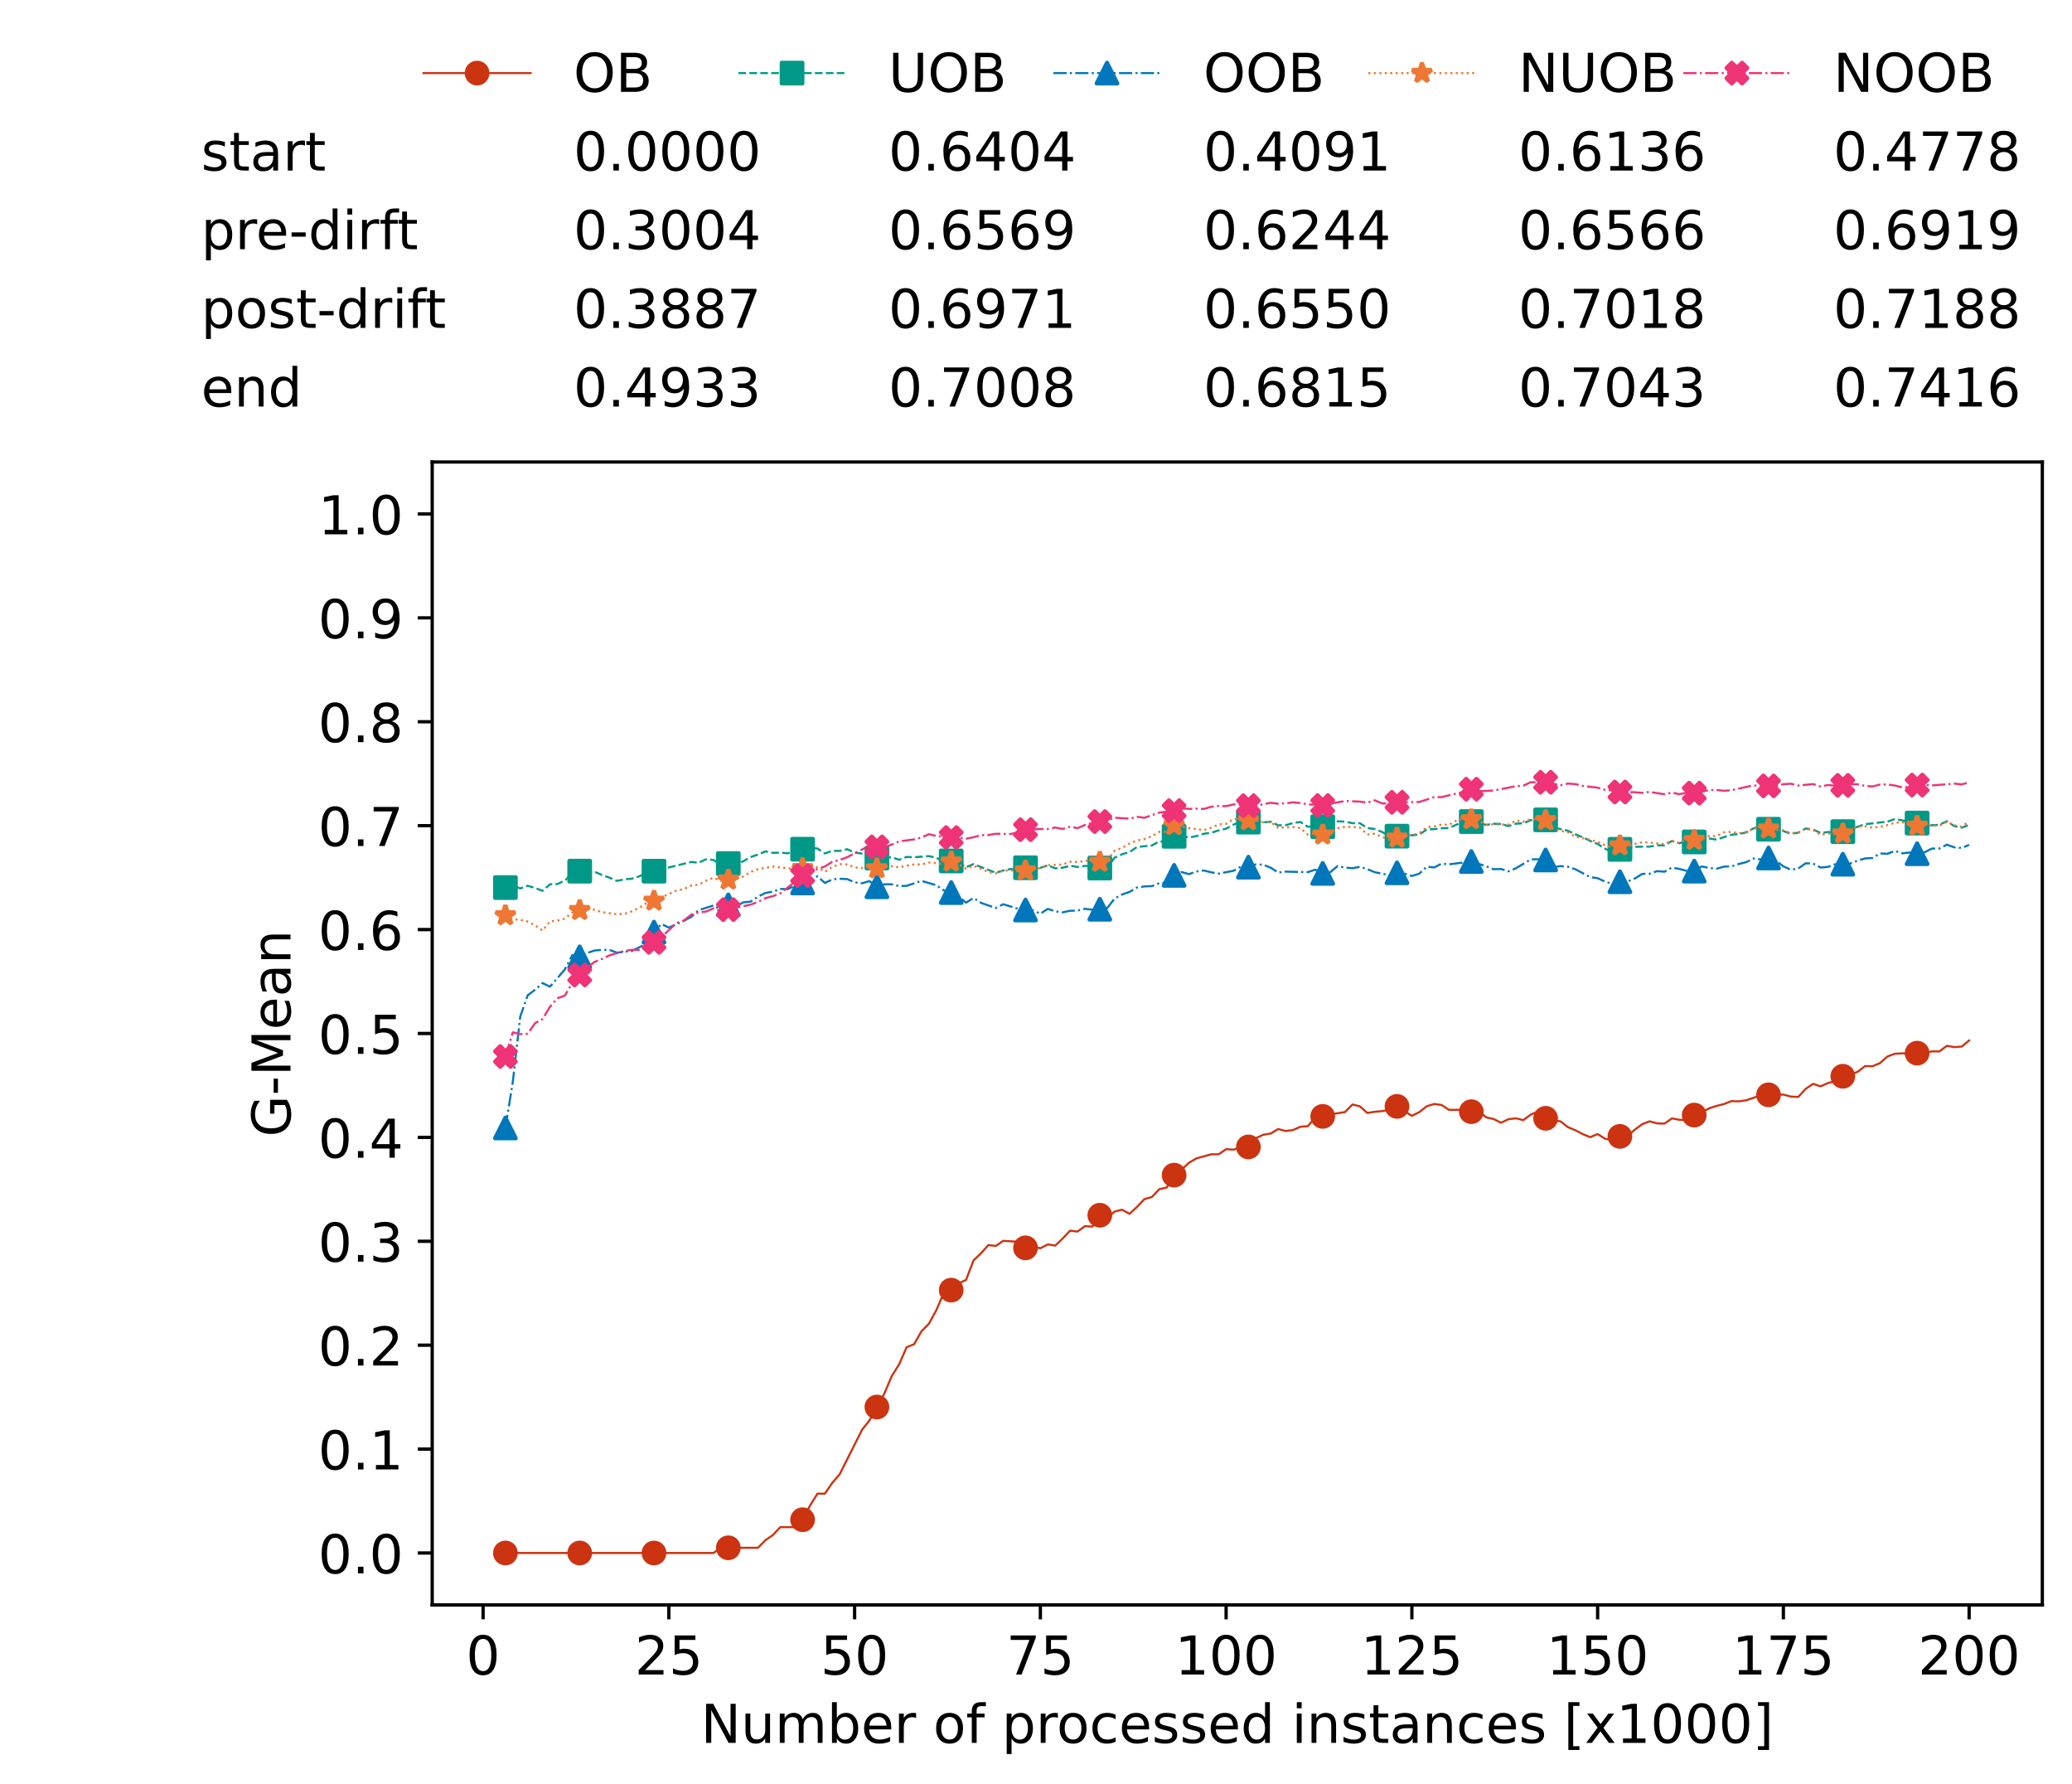 <?xml version="1.0" encoding="utf-8" standalone="no"?>
<!DOCTYPE svg PUBLIC "-//W3C//DTD SVG 1.1//EN"
  "http://www.w3.org/Graphics/SVG/1.1/DTD/svg11.dtd">
<!-- Created with matplotlib (https://matplotlib.org/) -->
<svg height="432.615pt" version="1.1" viewBox="0 0 502.65 432.615" width="502.65pt" xmlns="http://www.w3.org/2000/svg" xmlns:xlink="http://www.w3.org/1999/xlink">
 <defs>
  <style type="text/css">*{stroke-linecap:butt;stroke-linejoin:round;}</style>
 </defs>
 <g id="figure_1">
  <g id="patch_1">
   <path d="M 0 432.615 
L 502.65 432.615 
L 502.65 0 
L 0 0 
z
" style="fill:#ffffff;"/>
  </g>
  <g id="axes_1">
   <g id="patch_2">
    <path d="M 104.85 389.252 
L 495.45 389.252 
L 495.45 112.052 
L 104.85 112.052 
z
" style="fill:#ffffff;"/>
   </g>
   <g id="matplotlib.axis_1">
    <g id="xtick_1">
     <g id="line2d_1">
      <defs>
       <path d="M 0 0 
L 0 3.5 
" id="m952122de91" style="stroke:#000000;stroke-width:0.8;"/>
      </defs>
      <g>
       <use style="stroke:#000000;stroke-width:0.8;" x="117.197" xlink:href="#m952122de91" y="389.252"/>
      </g>
     </g>
     <g id="text_1">
      <!-- 0 -->
      <g transform="translate(113.061 406.13)scale(0.13 -0.13)">
       <defs>
        <path d="M 31.781 66.406 
Q 24.172 66.406 20.328 58.906 
Q 16.5 51.422 16.5 36.375 
Q 16.5 21.391 20.328 13.891 
Q 24.172 6.391 31.781 6.391 
Q 39.453 6.391 43.281 13.891 
Q 47.125 21.391 47.125 36.375 
Q 47.125 51.422 43.281 58.906 
Q 39.453 66.406 31.781 66.406 
z
M 31.781 74.219 
Q 44.047 74.219 50.516 64.516 
Q 56.984 54.828 56.984 36.375 
Q 56.984 17.969 50.516 8.266 
Q 44.047 -1.422 31.781 -1.422 
Q 19.531 -1.422 13.062 8.266 
Q 6.594 17.969 6.594 36.375 
Q 6.594 54.828 13.062 64.516 
Q 19.531 74.219 31.781 74.219 
z
" id="DejaVuSans-48"/>
       </defs>
       <use xlink:href="#DejaVuSans-48"/>
      </g>
     </g>
    </g>
    <g id="xtick_2">
     <g id="line2d_2">
      <g>
       <use style="stroke:#000000;stroke-width:0.8;" x="162.259" xlink:href="#m952122de91" y="389.252"/>
      </g>
     </g>
     <g id="text_2">
      <!-- 25 -->
      <g transform="translate(153.988 406.13)scale(0.13 -0.13)">
       <defs>
        <path d="M 19.188 8.297 
L 53.609 8.297 
L 53.609 0 
L 7.328 0 
L 7.328 8.297 
Q 12.938 14.109 22.625 23.891 
Q 32.328 33.688 34.812 36.531 
Q 39.547 41.844 41.422 45.531 
Q 43.312 49.219 43.312 52.781 
Q 43.312 58.594 39.234 62.25 
Q 35.156 65.922 28.609 65.922 
Q 23.969 65.922 18.812 64.312 
Q 13.672 62.703 7.812 59.422 
L 7.812 69.391 
Q 13.766 71.781 18.938 73 
Q 24.125 74.219 28.422 74.219 
Q 39.75 74.219 46.484 68.547 
Q 53.219 62.891 53.219 53.422 
Q 53.219 48.922 51.531 44.891 
Q 49.859 40.875 45.406 35.406 
Q 44.188 33.984 37.641 27.219 
Q 31.109 20.453 19.188 8.297 
z
" id="DejaVuSans-50"/>
        <path d="M 10.797 72.906 
L 49.516 72.906 
L 49.516 64.594 
L 19.828 64.594 
L 19.828 46.734 
Q 21.969 47.469 24.109 47.828 
Q 26.266 48.188 28.422 48.188 
Q 40.625 48.188 47.75 41.5 
Q 54.891 34.812 54.891 23.391 
Q 54.891 11.625 47.562 5.094 
Q 40.234 -1.422 26.906 -1.422 
Q 22.312 -1.422 17.547 -0.641 
Q 12.797 0.141 7.719 1.703 
L 7.719 11.625 
Q 12.109 9.234 16.797 8.062 
Q 21.484 6.891 26.703 6.891 
Q 35.156 6.891 40.078 11.328 
Q 45.016 15.766 45.016 23.391 
Q 45.016 31 40.078 35.438 
Q 35.156 39.891 26.703 39.891 
Q 22.75 39.891 18.812 39.016 
Q 14.891 38.141 10.797 36.281 
z
" id="DejaVuSans-53"/>
       </defs>
       <use xlink:href="#DejaVuSans-50"/>
       <use x="63.623" xlink:href="#DejaVuSans-53"/>
      </g>
     </g>
    </g>
    <g id="xtick_3">
     <g id="line2d_3">
      <g>
       <use style="stroke:#000000;stroke-width:0.8;" x="207.322" xlink:href="#m952122de91" y="389.252"/>
      </g>
     </g>
     <g id="text_3">
      <!-- 50 -->
      <g transform="translate(199.05 406.13)scale(0.13 -0.13)">
       <use xlink:href="#DejaVuSans-53"/>
       <use x="63.623" xlink:href="#DejaVuSans-48"/>
      </g>
     </g>
    </g>
    <g id="xtick_4">
     <g id="line2d_4">
      <g>
       <use style="stroke:#000000;stroke-width:0.8;" x="252.384" xlink:href="#m952122de91" y="389.252"/>
      </g>
     </g>
     <g id="text_4">
      <!-- 75 -->
      <g transform="translate(244.113 406.13)scale(0.13 -0.13)">
       <defs>
        <path d="M 8.203 72.906 
L 55.078 72.906 
L 55.078 68.703 
L 28.609 0 
L 18.312 0 
L 43.219 64.594 
L 8.203 64.594 
z
" id="DejaVuSans-55"/>
       </defs>
       <use xlink:href="#DejaVuSans-55"/>
       <use x="63.623" xlink:href="#DejaVuSans-53"/>
      </g>
     </g>
    </g>
    <g id="xtick_5">
     <g id="line2d_5">
      <g>
       <use style="stroke:#000000;stroke-width:0.8;" x="297.446" xlink:href="#m952122de91" y="389.252"/>
      </g>
     </g>
     <g id="text_5">
      <!-- 100 -->
      <g transform="translate(285.039 406.13)scale(0.13 -0.13)">
       <defs>
        <path d="M 12.406 8.297 
L 28.516 8.297 
L 28.516 63.922 
L 10.984 60.406 
L 10.984 69.391 
L 28.422 72.906 
L 38.281 72.906 
L 38.281 8.297 
L 54.391 8.297 
L 54.391 0 
L 12.406 0 
z
" id="DejaVuSans-49"/>
       </defs>
       <use xlink:href="#DejaVuSans-49"/>
       <use x="63.623" xlink:href="#DejaVuSans-48"/>
       <use x="127.246" xlink:href="#DejaVuSans-48"/>
      </g>
     </g>
    </g>
    <g id="xtick_6">
     <g id="line2d_6">
      <g>
       <use style="stroke:#000000;stroke-width:0.8;" x="342.509" xlink:href="#m952122de91" y="389.252"/>
      </g>
     </g>
     <g id="text_6">
      <!-- 125 -->
      <g transform="translate(330.102 406.13)scale(0.13 -0.13)">
       <use xlink:href="#DejaVuSans-49"/>
       <use x="63.623" xlink:href="#DejaVuSans-50"/>
       <use x="127.246" xlink:href="#DejaVuSans-53"/>
      </g>
     </g>
    </g>
    <g id="xtick_7">
     <g id="line2d_7">
      <g>
       <use style="stroke:#000000;stroke-width:0.8;" x="387.571" xlink:href="#m952122de91" y="389.252"/>
      </g>
     </g>
     <g id="text_7">
      <!-- 150 -->
      <g transform="translate(375.164 406.13)scale(0.13 -0.13)">
       <use xlink:href="#DejaVuSans-49"/>
       <use x="63.623" xlink:href="#DejaVuSans-53"/>
       <use x="127.246" xlink:href="#DejaVuSans-48"/>
      </g>
     </g>
    </g>
    <g id="xtick_8">
     <g id="line2d_8">
      <g>
       <use style="stroke:#000000;stroke-width:0.8;" x="432.633" xlink:href="#m952122de91" y="389.252"/>
      </g>
     </g>
     <g id="text_8">
      <!-- 175 -->
      <g transform="translate(420.226 406.13)scale(0.13 -0.13)">
       <use xlink:href="#DejaVuSans-49"/>
       <use x="63.623" xlink:href="#DejaVuSans-55"/>
       <use x="127.246" xlink:href="#DejaVuSans-53"/>
      </g>
     </g>
    </g>
    <g id="xtick_9">
     <g id="line2d_9">
      <g>
       <use style="stroke:#000000;stroke-width:0.8;" x="477.695" xlink:href="#m952122de91" y="389.252"/>
      </g>
     </g>
     <g id="text_9">
      <!-- 200 -->
      <g transform="translate(465.289 406.13)scale(0.13 -0.13)">
       <use xlink:href="#DejaVuSans-50"/>
       <use x="63.623" xlink:href="#DejaVuSans-48"/>
       <use x="127.246" xlink:href="#DejaVuSans-48"/>
      </g>
     </g>
    </g>
    <g id="text_10">
     <!-- Number of processed instances [x1000] -->
     <g transform="translate(170.025 422.711)scale(0.13 -0.13)">
      <defs>
       <path d="M 9.812 72.906 
L 23.094 72.906 
L 55.422 11.922 
L 55.422 72.906 
L 64.984 72.906 
L 64.984 0 
L 51.703 0 
L 19.391 60.984 
L 19.391 0 
L 9.812 0 
z
" id="DejaVuSans-78"/>
       <path d="M 8.5 21.578 
L 8.5 54.688 
L 17.484 54.688 
L 17.484 21.922 
Q 17.484 14.156 20.5 10.266 
Q 23.531 6.391 29.594 6.391 
Q 36.859 6.391 41.078 11.031 
Q 45.312 15.672 45.312 23.688 
L 45.312 54.688 
L 54.297 54.688 
L 54.297 0 
L 45.312 0 
L 45.312 8.406 
Q 42.047 3.422 37.719 1 
Q 33.406 -1.422 27.688 -1.422 
Q 18.266 -1.422 13.375 4.438 
Q 8.5 10.297 8.5 21.578 
z
M 31.109 56 
z
" id="DejaVuSans-117"/>
       <path d="M 52 44.188 
Q 55.375 50.25 60.062 53.125 
Q 64.75 56 71.094 56 
Q 79.641 56 84.281 50.016 
Q 88.922 44.047 88.922 33.016 
L 88.922 0 
L 79.891 0 
L 79.891 32.719 
Q 79.891 40.578 77.094 44.375 
Q 74.312 48.188 68.609 48.188 
Q 61.625 48.188 57.562 43.547 
Q 53.516 38.922 53.516 30.906 
L 53.516 0 
L 44.484 0 
L 44.484 32.719 
Q 44.484 40.625 41.703 44.406 
Q 38.922 48.188 33.109 48.188 
Q 26.219 48.188 22.156 43.531 
Q 18.109 38.875 18.109 30.906 
L 18.109 0 
L 9.078 0 
L 9.078 54.688 
L 18.109 54.688 
L 18.109 46.188 
Q 21.188 51.219 25.484 53.609 
Q 29.781 56 35.688 56 
Q 41.656 56 45.828 52.969 
Q 50 49.953 52 44.188 
z
" id="DejaVuSans-109"/>
       <path d="M 48.688 27.297 
Q 48.688 37.203 44.609 42.844 
Q 40.531 48.484 33.406 48.484 
Q 26.266 48.484 22.188 42.844 
Q 18.109 37.203 18.109 27.297 
Q 18.109 17.391 22.188 11.75 
Q 26.266 6.109 33.406 6.109 
Q 40.531 6.109 44.609 11.75 
Q 48.688 17.391 48.688 27.297 
z
M 18.109 46.391 
Q 20.953 51.266 25.266 53.625 
Q 29.594 56 35.594 56 
Q 45.562 56 51.781 48.094 
Q 58.016 40.188 58.016 27.297 
Q 58.016 14.406 51.781 6.484 
Q 45.562 -1.422 35.594 -1.422 
Q 29.594 -1.422 25.266 0.953 
Q 20.953 3.328 18.109 8.203 
L 18.109 0 
L 9.078 0 
L 9.078 75.984 
L 18.109 75.984 
z
" id="DejaVuSans-98"/>
       <path d="M 56.203 29.594 
L 56.203 25.203 
L 14.891 25.203 
Q 15.484 15.922 20.484 11.062 
Q 25.484 6.203 34.422 6.203 
Q 39.594 6.203 44.453 7.469 
Q 49.312 8.734 54.109 11.281 
L 54.109 2.781 
Q 49.266 0.734 44.188 -0.344 
Q 39.109 -1.422 33.891 -1.422 
Q 20.797 -1.422 13.156 6.188 
Q 5.516 13.812 5.516 26.812 
Q 5.516 40.234 12.766 48.109 
Q 20.016 56 32.328 56 
Q 43.359 56 49.781 48.891 
Q 56.203 41.797 56.203 29.594 
z
M 47.219 32.234 
Q 47.125 39.594 43.094 43.984 
Q 39.062 48.391 32.422 48.391 
Q 24.906 48.391 20.391 44.141 
Q 15.875 39.891 15.188 32.172 
z
" id="DejaVuSans-101"/>
       <path d="M 41.109 46.297 
Q 39.594 47.172 37.812 47.578 
Q 36.031 48 33.891 48 
Q 26.266 48 22.188 43.047 
Q 18.109 38.094 18.109 28.812 
L 18.109 0 
L 9.078 0 
L 9.078 54.688 
L 18.109 54.688 
L 18.109 46.188 
Q 20.953 51.172 25.484 53.578 
Q 30.031 56 36.531 56 
Q 37.453 56 38.578 55.875 
Q 39.703 55.766 41.062 55.516 
z
" id="DejaVuSans-114"/>
       <path id="DejaVuSans-32"/>
       <path d="M 30.609 48.391 
Q 23.391 48.391 19.188 42.75 
Q 14.984 37.109 14.984 27.297 
Q 14.984 17.484 19.156 11.844 
Q 23.344 6.203 30.609 6.203 
Q 37.797 6.203 41.984 11.859 
Q 46.188 17.531 46.188 27.297 
Q 46.188 37.016 41.984 42.703 
Q 37.797 48.391 30.609 48.391 
z
M 30.609 56 
Q 42.328 56 49.016 48.375 
Q 55.719 40.766 55.719 27.297 
Q 55.719 13.875 49.016 6.219 
Q 42.328 -1.422 30.609 -1.422 
Q 18.844 -1.422 12.172 6.219 
Q 5.516 13.875 5.516 27.297 
Q 5.516 40.766 12.172 48.375 
Q 18.844 56 30.609 56 
z
" id="DejaVuSans-111"/>
       <path d="M 37.109 75.984 
L 37.109 68.5 
L 28.516 68.5 
Q 23.688 68.5 21.797 66.547 
Q 19.922 64.594 19.922 59.516 
L 19.922 54.688 
L 34.719 54.688 
L 34.719 47.703 
L 19.922 47.703 
L 19.922 0 
L 10.891 0 
L 10.891 47.703 
L 2.297 47.703 
L 2.297 54.688 
L 10.891 54.688 
L 10.891 58.5 
Q 10.891 67.625 15.141 71.797 
Q 19.391 75.984 28.609 75.984 
z
" id="DejaVuSans-102"/>
       <path d="M 18.109 8.203 
L 18.109 -20.797 
L 9.078 -20.797 
L 9.078 54.688 
L 18.109 54.688 
L 18.109 46.391 
Q 20.953 51.266 25.266 53.625 
Q 29.594 56 35.594 56 
Q 45.562 56 51.781 48.094 
Q 58.016 40.188 58.016 27.297 
Q 58.016 14.406 51.781 6.484 
Q 45.562 -1.422 35.594 -1.422 
Q 29.594 -1.422 25.266 0.953 
Q 20.953 3.328 18.109 8.203 
z
M 48.688 27.297 
Q 48.688 37.203 44.609 42.844 
Q 40.531 48.484 33.406 48.484 
Q 26.266 48.484 22.188 42.844 
Q 18.109 37.203 18.109 27.297 
Q 18.109 17.391 22.188 11.75 
Q 26.266 6.109 33.406 6.109 
Q 40.531 6.109 44.609 11.75 
Q 48.688 17.391 48.688 27.297 
z
" id="DejaVuSans-112"/>
       <path d="M 48.781 52.594 
L 48.781 44.188 
Q 44.969 46.297 41.141 47.344 
Q 37.312 48.391 33.406 48.391 
Q 24.656 48.391 19.812 42.844 
Q 14.984 37.312 14.984 27.297 
Q 14.984 17.281 19.812 11.734 
Q 24.656 6.203 33.406 6.203 
Q 37.312 6.203 41.141 7.25 
Q 44.969 8.297 48.781 10.406 
L 48.781 2.094 
Q 45.016 0.344 40.984 -0.531 
Q 36.969 -1.422 32.422 -1.422 
Q 20.062 -1.422 12.781 6.344 
Q 5.516 14.109 5.516 27.297 
Q 5.516 40.672 12.859 48.328 
Q 20.219 56 33.016 56 
Q 37.156 56 41.109 55.141 
Q 45.062 54.297 48.781 52.594 
z
" id="DejaVuSans-99"/>
       <path d="M 44.281 53.078 
L 44.281 44.578 
Q 40.484 46.531 36.375 47.5 
Q 32.281 48.484 27.875 48.484 
Q 21.188 48.484 17.844 46.438 
Q 14.5 44.391 14.5 40.281 
Q 14.5 37.156 16.891 35.375 
Q 19.281 33.594 26.516 31.984 
L 29.594 31.297 
Q 39.156 29.25 43.188 25.516 
Q 47.219 21.781 47.219 15.094 
Q 47.219 7.469 41.188 3.016 
Q 35.156 -1.422 24.609 -1.422 
Q 20.219 -1.422 15.453 -0.562 
Q 10.688 0.297 5.422 2 
L 5.422 11.281 
Q 10.406 8.688 15.234 7.391 
Q 20.062 6.109 24.812 6.109 
Q 31.156 6.109 34.562 8.281 
Q 37.984 10.453 37.984 14.406 
Q 37.984 18.062 35.516 20.016 
Q 33.062 21.969 24.703 23.781 
L 21.578 24.516 
Q 13.234 26.266 9.516 29.906 
Q 5.812 33.547 5.812 39.891 
Q 5.812 47.609 11.281 51.797 
Q 16.75 56 26.812 56 
Q 31.781 56 36.172 55.266 
Q 40.578 54.547 44.281 53.078 
z
" id="DejaVuSans-115"/>
       <path d="M 45.406 46.391 
L 45.406 75.984 
L 54.391 75.984 
L 54.391 0 
L 45.406 0 
L 45.406 8.203 
Q 42.578 3.328 38.25 0.953 
Q 33.938 -1.422 27.875 -1.422 
Q 17.969 -1.422 11.734 6.484 
Q 5.516 14.406 5.516 27.297 
Q 5.516 40.188 11.734 48.094 
Q 17.969 56 27.875 56 
Q 33.938 56 38.25 53.625 
Q 42.578 51.266 45.406 46.391 
z
M 14.797 27.297 
Q 14.797 17.391 18.875 11.75 
Q 22.953 6.109 30.078 6.109 
Q 37.203 6.109 41.297 11.75 
Q 45.406 17.391 45.406 27.297 
Q 45.406 37.203 41.297 42.844 
Q 37.203 48.484 30.078 48.484 
Q 22.953 48.484 18.875 42.844 
Q 14.797 37.203 14.797 27.297 
z
" id="DejaVuSans-100"/>
       <path d="M 9.422 54.688 
L 18.406 54.688 
L 18.406 0 
L 9.422 0 
z
M 9.422 75.984 
L 18.406 75.984 
L 18.406 64.594 
L 9.422 64.594 
z
" id="DejaVuSans-105"/>
       <path d="M 54.891 33.016 
L 54.891 0 
L 45.906 0 
L 45.906 32.719 
Q 45.906 40.484 42.875 44.328 
Q 39.844 48.188 33.797 48.188 
Q 26.516 48.188 22.312 43.547 
Q 18.109 38.922 18.109 30.906 
L 18.109 0 
L 9.078 0 
L 9.078 54.688 
L 18.109 54.688 
L 18.109 46.188 
Q 21.344 51.125 25.703 53.562 
Q 30.078 56 35.797 56 
Q 45.219 56 50.047 50.172 
Q 54.891 44.344 54.891 33.016 
z
" id="DejaVuSans-110"/>
       <path d="M 18.312 70.219 
L 18.312 54.688 
L 36.812 54.688 
L 36.812 47.703 
L 18.312 47.703 
L 18.312 18.016 
Q 18.312 11.328 20.141 9.422 
Q 21.969 7.516 27.594 7.516 
L 36.812 7.516 
L 36.812 0 
L 27.594 0 
Q 17.188 0 13.234 3.875 
Q 9.281 7.766 9.281 18.016 
L 9.281 47.703 
L 2.688 47.703 
L 2.688 54.688 
L 9.281 54.688 
L 9.281 70.219 
z
" id="DejaVuSans-116"/>
       <path d="M 34.281 27.484 
Q 23.391 27.484 19.188 25 
Q 14.984 22.516 14.984 16.5 
Q 14.984 11.719 18.141 8.906 
Q 21.297 6.109 26.703 6.109 
Q 34.188 6.109 38.703 11.406 
Q 43.219 16.703 43.219 25.484 
L 43.219 27.484 
z
M 52.203 31.203 
L 52.203 0 
L 43.219 0 
L 43.219 8.297 
Q 40.141 3.328 35.547 0.953 
Q 30.953 -1.422 24.312 -1.422 
Q 15.922 -1.422 10.953 3.297 
Q 6 8.016 6 15.922 
Q 6 25.141 12.172 29.828 
Q 18.359 34.516 30.609 34.516 
L 43.219 34.516 
L 43.219 35.406 
Q 43.219 41.609 39.141 45 
Q 35.062 48.391 27.688 48.391 
Q 23 48.391 18.547 47.266 
Q 14.109 46.141 10.016 43.891 
L 10.016 52.203 
Q 14.938 54.109 19.578 55.047 
Q 24.219 56 28.609 56 
Q 40.484 56 46.344 49.844 
Q 52.203 43.703 52.203 31.203 
z
" id="DejaVuSans-97"/>
       <path d="M 8.594 75.984 
L 29.297 75.984 
L 29.297 69 
L 17.578 69 
L 17.578 -6.203 
L 29.297 -6.203 
L 29.297 -13.188 
L 8.594 -13.188 
z
" id="DejaVuSans-91"/>
       <path d="M 54.891 54.688 
L 35.109 28.078 
L 55.906 0 
L 45.312 0 
L 29.391 21.484 
L 13.484 0 
L 2.875 0 
L 24.125 28.609 
L 4.688 54.688 
L 15.281 54.688 
L 29.781 35.203 
L 44.281 54.688 
z
" id="DejaVuSans-120"/>
       <path d="M 30.422 75.984 
L 30.422 -13.188 
L 9.719 -13.188 
L 9.719 -6.203 
L 21.391 -6.203 
L 21.391 69 
L 9.719 69 
L 9.719 75.984 
z
" id="DejaVuSans-93"/>
      </defs>
      <use xlink:href="#DejaVuSans-78"/>
      <use x="74.805" xlink:href="#DejaVuSans-117"/>
      <use x="138.184" xlink:href="#DejaVuSans-109"/>
      <use x="235.596" xlink:href="#DejaVuSans-98"/>
      <use x="299.072" xlink:href="#DejaVuSans-101"/>
      <use x="360.596" xlink:href="#DejaVuSans-114"/>
      <use x="401.709" xlink:href="#DejaVuSans-32"/>
      <use x="433.496" xlink:href="#DejaVuSans-111"/>
      <use x="494.678" xlink:href="#DejaVuSans-102"/>
      <use x="529.883" xlink:href="#DejaVuSans-32"/>
      <use x="561.67" xlink:href="#DejaVuSans-112"/>
      <use x="625.146" xlink:href="#DejaVuSans-114"/>
      <use x="664.01" xlink:href="#DejaVuSans-111"/>
      <use x="725.191" xlink:href="#DejaVuSans-99"/>
      <use x="780.172" xlink:href="#DejaVuSans-101"/>
      <use x="841.695" xlink:href="#DejaVuSans-115"/>
      <use x="893.795" xlink:href="#DejaVuSans-115"/>
      <use x="945.895" xlink:href="#DejaVuSans-101"/>
      <use x="1007.418" xlink:href="#DejaVuSans-100"/>
      <use x="1070.895" xlink:href="#DejaVuSans-32"/>
      <use x="1102.682" xlink:href="#DejaVuSans-105"/>
      <use x="1130.465" xlink:href="#DejaVuSans-110"/>
      <use x="1193.844" xlink:href="#DejaVuSans-115"/>
      <use x="1245.943" xlink:href="#DejaVuSans-116"/>
      <use x="1285.152" xlink:href="#DejaVuSans-97"/>
      <use x="1346.432" xlink:href="#DejaVuSans-110"/>
      <use x="1409.811" xlink:href="#DejaVuSans-99"/>
      <use x="1464.791" xlink:href="#DejaVuSans-101"/>
      <use x="1526.314" xlink:href="#DejaVuSans-115"/>
      <use x="1578.414" xlink:href="#DejaVuSans-32"/>
      <use x="1610.201" xlink:href="#DejaVuSans-91"/>
      <use x="1649.215" xlink:href="#DejaVuSans-120"/>
      <use x="1708.395" xlink:href="#DejaVuSans-49"/>
      <use x="1772.018" xlink:href="#DejaVuSans-48"/>
      <use x="1835.641" xlink:href="#DejaVuSans-48"/>
      <use x="1899.264" xlink:href="#DejaVuSans-48"/>
      <use x="1962.887" xlink:href="#DejaVuSans-93"/>
     </g>
    </g>
   </g>
   <g id="matplotlib.axis_2">
    <g id="ytick_1">
     <g id="line2d_10">
      <defs>
       <path d="M 0 0 
L -3.5 0 
" id="m0eae07fa9f" style="stroke:#000000;stroke-width:0.8;"/>
      </defs>
      <g>
       <use style="stroke:#000000;stroke-width:0.8;" x="104.85" xlink:href="#m0eae07fa9f" y="376.652"/>
      </g>
     </g>
     <g id="text_11">
      <!-- 0.0 -->
      <g transform="translate(77.176 381.591)scale(0.13 -0.13)">
       <defs>
        <path d="M 10.688 12.406 
L 21 12.406 
L 21 0 
L 10.688 0 
z
" id="DejaVuSans-46"/>
       </defs>
       <use xlink:href="#DejaVuSans-48"/>
       <use x="63.623" xlink:href="#DejaVuSans-46"/>
       <use x="95.41" xlink:href="#DejaVuSans-48"/>
      </g>
     </g>
    </g>
    <g id="ytick_2">
     <g id="line2d_11">
      <g>
       <use style="stroke:#000000;stroke-width:0.8;" x="104.85" xlink:href="#m0eae07fa9f" y="351.452"/>
      </g>
     </g>
     <g id="text_12">
      <!-- 0.1 -->
      <g transform="translate(77.176 356.391)scale(0.13 -0.13)">
       <use xlink:href="#DejaVuSans-48"/>
       <use x="63.623" xlink:href="#DejaVuSans-46"/>
       <use x="95.41" xlink:href="#DejaVuSans-49"/>
      </g>
     </g>
    </g>
    <g id="ytick_3">
     <g id="line2d_12">
      <g>
       <use style="stroke:#000000;stroke-width:0.8;" x="104.85" xlink:href="#m0eae07fa9f" y="326.252"/>
      </g>
     </g>
     <g id="text_13">
      <!-- 0.2 -->
      <g transform="translate(77.176 331.191)scale(0.13 -0.13)">
       <use xlink:href="#DejaVuSans-48"/>
       <use x="63.623" xlink:href="#DejaVuSans-46"/>
       <use x="95.41" xlink:href="#DejaVuSans-50"/>
      </g>
     </g>
    </g>
    <g id="ytick_4">
     <g id="line2d_13">
      <g>
       <use style="stroke:#000000;stroke-width:0.8;" x="104.85" xlink:href="#m0eae07fa9f" y="301.052"/>
      </g>
     </g>
     <g id="text_14">
      <!-- 0.3 -->
      <g transform="translate(77.176 305.991)scale(0.13 -0.13)">
       <defs>
        <path d="M 40.578 39.312 
Q 47.656 37.797 51.625 33 
Q 55.609 28.219 55.609 21.188 
Q 55.609 10.406 48.188 4.484 
Q 40.766 -1.422 27.094 -1.422 
Q 22.516 -1.422 17.656 -0.516 
Q 12.797 0.391 7.625 2.203 
L 7.625 11.719 
Q 11.719 9.328 16.594 8.109 
Q 21.484 6.891 26.812 6.891 
Q 36.078 6.891 40.938 10.547 
Q 45.797 14.203 45.797 21.188 
Q 45.797 27.641 41.281 31.266 
Q 36.766 34.906 28.719 34.906 
L 20.219 34.906 
L 20.219 43.016 
L 29.109 43.016 
Q 36.375 43.016 40.234 45.922 
Q 44.094 48.828 44.094 54.297 
Q 44.094 59.906 40.109 62.906 
Q 36.141 65.922 28.719 65.922 
Q 24.656 65.922 20.016 65.031 
Q 15.375 64.156 9.812 62.312 
L 9.812 71.094 
Q 15.438 72.656 20.344 73.438 
Q 25.25 74.219 29.594 74.219 
Q 40.828 74.219 47.359 69.109 
Q 53.906 64.016 53.906 55.328 
Q 53.906 49.266 50.438 45.094 
Q 46.969 40.922 40.578 39.312 
z
" id="DejaVuSans-51"/>
       </defs>
       <use xlink:href="#DejaVuSans-48"/>
       <use x="63.623" xlink:href="#DejaVuSans-46"/>
       <use x="95.41" xlink:href="#DejaVuSans-51"/>
      </g>
     </g>
    </g>
    <g id="ytick_5">
     <g id="line2d_14">
      <g>
       <use style="stroke:#000000;stroke-width:0.8;" x="104.85" xlink:href="#m0eae07fa9f" y="275.852"/>
      </g>
     </g>
     <g id="text_15">
      <!-- 0.4 -->
      <g transform="translate(77.176 280.791)scale(0.13 -0.13)">
       <defs>
        <path d="M 37.797 64.312 
L 12.891 25.391 
L 37.797 25.391 
z
M 35.203 72.906 
L 47.609 72.906 
L 47.609 25.391 
L 58.016 25.391 
L 58.016 17.188 
L 47.609 17.188 
L 47.609 0 
L 37.797 0 
L 37.797 17.188 
L 4.891 17.188 
L 4.891 26.703 
z
" id="DejaVuSans-52"/>
       </defs>
       <use xlink:href="#DejaVuSans-48"/>
       <use x="63.623" xlink:href="#DejaVuSans-46"/>
       <use x="95.41" xlink:href="#DejaVuSans-52"/>
      </g>
     </g>
    </g>
    <g id="ytick_6">
     <g id="line2d_15">
      <g>
       <use style="stroke:#000000;stroke-width:0.8;" x="104.85" xlink:href="#m0eae07fa9f" y="250.652"/>
      </g>
     </g>
     <g id="text_16">
      <!-- 0.5 -->
      <g transform="translate(77.176 255.591)scale(0.13 -0.13)">
       <use xlink:href="#DejaVuSans-48"/>
       <use x="63.623" xlink:href="#DejaVuSans-46"/>
       <use x="95.41" xlink:href="#DejaVuSans-53"/>
      </g>
     </g>
    </g>
    <g id="ytick_7">
     <g id="line2d_16">
      <g>
       <use style="stroke:#000000;stroke-width:0.8;" x="104.85" xlink:href="#m0eae07fa9f" y="225.452"/>
      </g>
     </g>
     <g id="text_17">
      <!-- 0.6 -->
      <g transform="translate(77.176 230.391)scale(0.13 -0.13)">
       <defs>
        <path d="M 33.016 40.375 
Q 26.375 40.375 22.484 35.828 
Q 18.609 31.297 18.609 23.391 
Q 18.609 15.531 22.484 10.953 
Q 26.375 6.391 33.016 6.391 
Q 39.656 6.391 43.531 10.953 
Q 47.406 15.531 47.406 23.391 
Q 47.406 31.297 43.531 35.828 
Q 39.656 40.375 33.016 40.375 
z
M 52.594 71.297 
L 52.594 62.312 
Q 48.875 64.062 45.094 64.984 
Q 41.312 65.922 37.594 65.922 
Q 27.828 65.922 22.672 59.328 
Q 17.531 52.734 16.797 39.406 
Q 19.672 43.656 24.016 45.922 
Q 28.375 48.188 33.594 48.188 
Q 44.578 48.188 50.953 41.516 
Q 57.328 34.859 57.328 23.391 
Q 57.328 12.156 50.688 5.359 
Q 44.047 -1.422 33.016 -1.422 
Q 20.359 -1.422 13.672 8.266 
Q 6.984 17.969 6.984 36.375 
Q 6.984 53.656 15.188 63.938 
Q 23.391 74.219 37.203 74.219 
Q 40.922 74.219 44.703 73.484 
Q 48.484 72.75 52.594 71.297 
z
" id="DejaVuSans-54"/>
       </defs>
       <use xlink:href="#DejaVuSans-48"/>
       <use x="63.623" xlink:href="#DejaVuSans-46"/>
       <use x="95.41" xlink:href="#DejaVuSans-54"/>
      </g>
     </g>
    </g>
    <g id="ytick_8">
     <g id="line2d_17">
      <g>
       <use style="stroke:#000000;stroke-width:0.8;" x="104.85" xlink:href="#m0eae07fa9f" y="200.252"/>
      </g>
     </g>
     <g id="text_18">
      <!-- 0.7 -->
      <g transform="translate(77.176 205.191)scale(0.13 -0.13)">
       <use xlink:href="#DejaVuSans-48"/>
       <use x="63.623" xlink:href="#DejaVuSans-46"/>
       <use x="95.41" xlink:href="#DejaVuSans-55"/>
      </g>
     </g>
    </g>
    <g id="ytick_9">
     <g id="line2d_18">
      <g>
       <use style="stroke:#000000;stroke-width:0.8;" x="104.85" xlink:href="#m0eae07fa9f" y="175.052"/>
      </g>
     </g>
     <g id="text_19">
      <!-- 0.8 -->
      <g transform="translate(77.176 179.991)scale(0.13 -0.13)">
       <defs>
        <path d="M 31.781 34.625 
Q 24.75 34.625 20.719 30.859 
Q 16.703 27.094 16.703 20.516 
Q 16.703 13.922 20.719 10.156 
Q 24.75 6.391 31.781 6.391 
Q 38.812 6.391 42.859 10.172 
Q 46.922 13.969 46.922 20.516 
Q 46.922 27.094 42.891 30.859 
Q 38.875 34.625 31.781 34.625 
z
M 21.922 38.812 
Q 15.578 40.375 12.031 44.719 
Q 8.5 49.078 8.5 55.328 
Q 8.5 64.062 14.719 69.141 
Q 20.953 74.219 31.781 74.219 
Q 42.672 74.219 48.875 69.141 
Q 55.078 64.062 55.078 55.328 
Q 55.078 49.078 51.531 44.719 
Q 48 40.375 41.703 38.812 
Q 48.828 37.156 52.797 32.312 
Q 56.781 27.484 56.781 20.516 
Q 56.781 9.906 50.312 4.234 
Q 43.844 -1.422 31.781 -1.422 
Q 19.734 -1.422 13.25 4.234 
Q 6.781 9.906 6.781 20.516 
Q 6.781 27.484 10.781 32.312 
Q 14.797 37.156 21.922 38.812 
z
M 18.312 54.391 
Q 18.312 48.734 21.844 45.562 
Q 25.391 42.391 31.781 42.391 
Q 38.141 42.391 41.719 45.562 
Q 45.312 48.734 45.312 54.391 
Q 45.312 60.062 41.719 63.234 
Q 38.141 66.406 31.781 66.406 
Q 25.391 66.406 21.844 63.234 
Q 18.312 60.062 18.312 54.391 
z
" id="DejaVuSans-56"/>
       </defs>
       <use xlink:href="#DejaVuSans-48"/>
       <use x="63.623" xlink:href="#DejaVuSans-46"/>
       <use x="95.41" xlink:href="#DejaVuSans-56"/>
      </g>
     </g>
    </g>
    <g id="ytick_10">
     <g id="line2d_19">
      <g>
       <use style="stroke:#000000;stroke-width:0.8;" x="104.85" xlink:href="#m0eae07fa9f" y="149.852"/>
      </g>
     </g>
     <g id="text_20">
      <!-- 0.9 -->
      <g transform="translate(77.176 154.791)scale(0.13 -0.13)">
       <defs>
        <path d="M 10.984 1.516 
L 10.984 10.5 
Q 14.703 8.734 18.5 7.812 
Q 22.312 6.891 25.984 6.891 
Q 35.75 6.891 40.891 13.453 
Q 46.047 20.016 46.781 33.406 
Q 43.953 29.203 39.594 26.953 
Q 35.25 24.703 29.984 24.703 
Q 19.047 24.703 12.672 31.312 
Q 6.297 37.938 6.297 49.422 
Q 6.297 60.641 12.938 67.422 
Q 19.578 74.219 30.609 74.219 
Q 43.266 74.219 49.922 64.516 
Q 56.594 54.828 56.594 36.375 
Q 56.594 19.141 48.406 8.859 
Q 40.234 -1.422 26.422 -1.422 
Q 22.703 -1.422 18.891 -0.688 
Q 15.094 0.047 10.984 1.516 
z
M 30.609 32.422 
Q 37.25 32.422 41.125 36.953 
Q 45.016 41.5 45.016 49.422 
Q 45.016 57.281 41.125 61.844 
Q 37.25 66.406 30.609 66.406 
Q 23.969 66.406 20.094 61.844 
Q 16.219 57.281 16.219 49.422 
Q 16.219 41.5 20.094 36.953 
Q 23.969 32.422 30.609 32.422 
z
" id="DejaVuSans-57"/>
       </defs>
       <use xlink:href="#DejaVuSans-48"/>
       <use x="63.623" xlink:href="#DejaVuSans-46"/>
       <use x="95.41" xlink:href="#DejaVuSans-57"/>
      </g>
     </g>
    </g>
    <g id="ytick_11">
     <g id="line2d_20">
      <g>
       <use style="stroke:#000000;stroke-width:0.8;" x="104.85" xlink:href="#m0eae07fa9f" y="124.652"/>
      </g>
     </g>
     <g id="text_21">
      <!-- 1.0 -->
      <g transform="translate(77.176 129.591)scale(0.13 -0.13)">
       <use xlink:href="#DejaVuSans-49"/>
       <use x="63.623" xlink:href="#DejaVuSans-46"/>
       <use x="95.41" xlink:href="#DejaVuSans-48"/>
      </g>
     </g>
    </g>
    <g id="text_22">
     <!-- G-Mean -->
     <g transform="translate(70.472 275.744)rotate(-90)scale(0.13 -0.13)">
      <defs>
       <path d="M 59.516 10.406 
L 59.516 29.984 
L 43.406 29.984 
L 43.406 38.094 
L 69.281 38.094 
L 69.281 6.781 
Q 63.578 2.734 56.688 0.656 
Q 49.812 -1.422 42 -1.422 
Q 24.906 -1.422 15.25 8.562 
Q 5.609 18.562 5.609 36.375 
Q 5.609 54.25 15.25 64.234 
Q 24.906 74.219 42 74.219 
Q 49.125 74.219 55.547 72.453 
Q 61.969 70.703 67.391 67.281 
L 67.391 56.781 
Q 61.922 61.422 55.766 63.766 
Q 49.609 66.109 42.828 66.109 
Q 29.438 66.109 22.719 58.641 
Q 16.016 51.172 16.016 36.375 
Q 16.016 21.625 22.719 14.156 
Q 29.438 6.688 42.828 6.688 
Q 48.047 6.688 52.141 7.594 
Q 56.25 8.5 59.516 10.406 
z
" id="DejaVuSans-71"/>
       <path d="M 4.891 31.391 
L 31.203 31.391 
L 31.203 23.391 
L 4.891 23.391 
z
" id="DejaVuSans-45"/>
       <path d="M 9.812 72.906 
L 24.516 72.906 
L 43.109 23.297 
L 61.812 72.906 
L 76.516 72.906 
L 76.516 0 
L 66.891 0 
L 66.891 64.016 
L 48.094 14.016 
L 38.188 14.016 
L 19.391 64.016 
L 19.391 0 
L 9.812 0 
z
" id="DejaVuSans-77"/>
      </defs>
      <use xlink:href="#DejaVuSans-71"/>
      <use x="77.49" xlink:href="#DejaVuSans-45"/>
      <use x="113.574" xlink:href="#DejaVuSans-77"/>
      <use x="199.854" xlink:href="#DejaVuSans-101"/>
      <use x="261.377" xlink:href="#DejaVuSans-97"/>
      <use x="322.656" xlink:href="#DejaVuSans-110"/>
     </g>
    </g>
   </g>
   <g id="line2d_21"/>
   <g id="line2d_22"/>
   <g id="line2d_23"/>
   <g id="line2d_24"/>
   <g id="line2d_25"/>
   <g id="line2d_26">
    <path clip-path="url(#pcbb2d12292)" d="M 122.605 376.652 
L 173.074 376.652 
L 174.877 375.392 
L 183.889 375.392 
L 185.692 373.545 
L 187.494 372.304 
L 189.297 370.382 
L 192.902 370.382 
L 194.704 368.582 
L 196.507 365.162 
L 198.309 362.258 
L 200.112 362.258 
L 201.914 359.631 
L 203.717 357.521 
L 209.124 346.765 
L 210.927 344.504 
L 214.532 337.988 
L 216.334 333.745 
L 218.137 330.872 
L 219.939 326.74 
L 221.742 326.032 
L 223.544 322.884 
L 225.347 321.06 
L 227.149 317.744 
L 228.952 313.547 
L 230.754 312.899 
L 232.557 311.28 
L 234.359 310.414 
L 236.162 305.699 
L 237.964 303.982 
L 239.767 301.974 
L 241.569 302.173 
L 243.372 300.948 
L 246.976 301.164 
L 248.779 302.649 
L 250.581 302.286 
L 252.384 302.753 
L 254.186 301.81 
L 255.989 302.104 
L 257.791 300.385 
L 259.594 298.481 
L 261.396 298.695 
L 263.199 297.388 
L 265.001 297.49 
L 266.804 294.734 
L 268.606 295.379 
L 270.409 293.841 
L 272.211 293.4 
L 274.014 294.396 
L 275.816 292.725 
L 277.619 290.834 
L 279.421 290.322 
L 281.224 288.429 
L 283.026 288.022 
L 284.829 285.009 
L 286.631 283.697 
L 288.434 282.009 
L 290.236 280.945 
L 293.841 279.951 
L 295.644 279.951 
L 297.446 278.709 
L 299.249 278.828 
L 301.051 278.263 
L 302.854 278.17 
L 304.656 276.039 
L 306.459 275.227 
L 308.261 274.923 
L 310.064 273.827 
L 311.866 274.312 
L 313.669 274.072 
L 315.471 273.284 
L 317.274 273.133 
L 319.076 271.006 
L 320.879 270.764 
L 322.681 270.276 
L 326.286 269.713 
L 328.089 267.879 
L 329.891 268.325 
L 331.694 269.928 
L 333.496 269.646 
L 335.299 269.484 
L 337.101 269.163 
L 338.904 268.335 
L 342.509 270.629 
L 344.311 269.734 
L 346.114 268.305 
L 347.916 267.75 
L 349.719 267.998 
L 351.521 269.179 
L 355.126 269.155 
L 356.928 269.619 
L 358.731 269.517 
L 360.533 270.995 
L 362.336 271.405 
L 364.138 272.301 
L 365.941 271.444 
L 367.743 271.229 
L 369.546 271.671 
L 371.348 270.322 
L 373.151 269.575 
L 374.953 271.231 
L 376.756 271.769 
L 378.558 271.959 
L 380.361 273.377 
L 382.163 274.121 
L 383.966 275.062 
L 385.768 275.805 
L 387.571 275.051 
L 389.373 276.183 
L 391.176 276.491 
L 392.978 275.612 
L 394.781 275.574 
L 396.583 273.994 
L 398.386 272.649 
L 400.188 271.956 
L 401.991 272.458 
L 403.793 272.516 
L 405.596 271.248 
L 407.398 271.59 
L 409.201 271.649 
L 411.003 270.445 
L 412.806 269.826 
L 414.608 268.812 
L 416.411 268.219 
L 418.213 267.777 
L 420.016 267.056 
L 421.818 267.113 
L 423.621 266.858 
L 427.226 265.628 
L 430.831 265.541 
L 432.633 265.473 
L 434.436 265.957 
L 436.238 266.051 
L 438.041 264.09 
L 439.843 262.864 
L 441.646 263.484 
L 443.448 262.676 
L 445.251 262.215 
L 447.053 261.029 
L 448.856 260.635 
L 450.658 259.95 
L 452.461 258.563 
L 454.263 258.603 
L 456.066 257.845 
L 457.868 256.239 
L 459.671 255.569 
L 461.473 255.469 
L 463.276 255.518 
L 466.881 255.32 
L 468.683 255.004 
L 470.485 255.006 
L 472.288 253.652 
L 474.09 253.958 
L 475.893 253.826 
L 477.695 252.35 
L 477.695 252.35 
" style="fill:none;stroke:#cc3311;stroke-linecap:square;stroke-width:0.5;"/>
    <defs>
     <path d="M 0 2.5 
C 0.663 2.5 1.299 2.237 1.768 1.768 
C 2.237 1.299 2.5 0.663 2.5 0 
C 2.5 -0.663 2.237 -1.299 1.768 -1.768 
C 1.299 -2.237 0.663 -2.5 0 -2.5 
C -0.663 -2.5 -1.299 -2.237 -1.768 -1.768 
C -2.237 -1.299 -2.5 -0.663 -2.5 0 
C -2.5 0.663 -2.237 1.299 -1.768 1.768 
C -1.299 2.237 -0.663 2.5 0 2.5 
z
" id="m63a3a2fba4" style="stroke:#cc3311;"/>
    </defs>
    <g clip-path="url(#pcbb2d12292)">
     <use style="fill:#cc3311;stroke:#cc3311;" x="122.605" xlink:href="#m63a3a2fba4" y="376.652"/>
     <use style="fill:#cc3311;stroke:#cc3311;" x="140.629" xlink:href="#m63a3a2fba4" y="376.652"/>
     <use style="fill:#cc3311;stroke:#cc3311;" x="158.654" xlink:href="#m63a3a2fba4" y="376.652"/>
     <use style="fill:#cc3311;stroke:#cc3311;" x="176.679" xlink:href="#m63a3a2fba4" y="375.392"/>
     <use style="fill:#cc3311;stroke:#cc3311;" x="194.704" xlink:href="#m63a3a2fba4" y="368.582"/>
     <use style="fill:#cc3311;stroke:#cc3311;" x="212.729" xlink:href="#m63a3a2fba4" y="341.256"/>
     <use style="fill:#cc3311;stroke:#cc3311;" x="230.754" xlink:href="#m63a3a2fba4" y="312.899"/>
     <use style="fill:#cc3311;stroke:#cc3311;" x="248.779" xlink:href="#m63a3a2fba4" y="302.649"/>
     <use style="fill:#cc3311;stroke:#cc3311;" x="266.804" xlink:href="#m63a3a2fba4" y="294.734"/>
     <use style="fill:#cc3311;stroke:#cc3311;" x="284.829" xlink:href="#m63a3a2fba4" y="285.009"/>
     <use style="fill:#cc3311;stroke:#cc3311;" x="302.854" xlink:href="#m63a3a2fba4" y="278.17"/>
     <use style="fill:#cc3311;stroke:#cc3311;" x="320.879" xlink:href="#m63a3a2fba4" y="270.764"/>
     <use style="fill:#cc3311;stroke:#cc3311;" x="338.904" xlink:href="#m63a3a2fba4" y="268.335"/>
     <use style="fill:#cc3311;stroke:#cc3311;" x="356.928" xlink:href="#m63a3a2fba4" y="269.619"/>
     <use style="fill:#cc3311;stroke:#cc3311;" x="374.953" xlink:href="#m63a3a2fba4" y="271.231"/>
     <use style="fill:#cc3311;stroke:#cc3311;" x="392.978" xlink:href="#m63a3a2fba4" y="275.612"/>
     <use style="fill:#cc3311;stroke:#cc3311;" x="411.003" xlink:href="#m63a3a2fba4" y="270.445"/>
     <use style="fill:#cc3311;stroke:#cc3311;" x="429.028" xlink:href="#m63a3a2fba4" y="265.531"/>
     <use style="fill:#cc3311;stroke:#cc3311;" x="447.053" xlink:href="#m63a3a2fba4" y="261.029"/>
     <use style="fill:#cc3311;stroke:#cc3311;" x="465.078" xlink:href="#m63a3a2fba4" y="255.426"/>
    </g>
   </g>
   <g id="line2d_27"/>
   <g id="line2d_28"/>
   <g id="line2d_29"/>
   <g id="line2d_30"/>
   <g id="line2d_31">
    <path clip-path="url(#pcbb2d12292)" d="M 122.605 215.27 
L 124.407 214.806 
L 126.21 215.477 
L 128.012 214.829 
L 129.815 215.369 
L 131.617 216.057 
L 133.419 214.482 
L 135.222 214.411 
L 137.024 213.563 
L 138.827 211.841 
L 140.629 211.29 
L 142.432 211.447 
L 144.234 211.423 
L 146.037 212.224 
L 147.839 212.861 
L 149.642 213.646 
L 151.444 213.278 
L 153.247 213.113 
L 155.049 212.553 
L 156.852 211.721 
L 167.667 209.056 
L 169.469 209.249 
L 171.272 208.411 
L 173.074 208.572 
L 174.877 209.756 
L 176.679 209.454 
L 178.482 209.555 
L 180.284 208.904 
L 182.087 207.871 
L 183.889 207.262 
L 185.692 206.485 
L 187.494 206.838 
L 189.297 206.793 
L 191.099 206.949 
L 192.902 206.33 
L 196.507 205.571 
L 198.309 205.793 
L 200.112 206.994 
L 201.914 206.341 
L 203.717 206.381 
L 205.519 205.964 
L 207.322 206.802 
L 209.124 207.01 
L 210.927 206.167 
L 212.729 208.099 
L 216.334 207.925 
L 218.137 208.522 
L 219.939 207.835 
L 221.742 207.909 
L 225.347 207.638 
L 227.149 208.028 
L 228.952 209.02 
L 230.754 208.807 
L 232.557 209.147 
L 234.359 210.344 
L 236.162 209.576 
L 241.569 211.691 
L 243.372 211.119 
L 245.174 210.769 
L 246.976 210.938 
L 250.581 210.083 
L 252.384 210.477 
L 254.186 209.856 
L 255.989 210.597 
L 257.791 210.455 
L 259.594 209.984 
L 261.396 210.264 
L 263.199 210.019 
L 265.001 210.068 
L 266.804 210.526 
L 268.606 210.42 
L 270.409 208.005 
L 272.211 207.181 
L 274.014 206.66 
L 275.816 205.431 
L 279.421 205.062 
L 281.224 204.051 
L 283.026 204.246 
L 284.829 202.837 
L 286.631 202.735 
L 288.434 203.135 
L 290.236 202.782 
L 292.039 202.213 
L 293.841 201.977 
L 295.644 201.391 
L 297.446 200.982 
L 299.249 199.998 
L 301.051 199.282 
L 302.854 199.383 
L 304.656 198.878 
L 306.459 199.457 
L 308.261 199.293 
L 310.064 200.167 
L 311.866 200.152 
L 313.669 199.602 
L 315.471 199.372 
L 317.274 200.518 
L 319.076 200.3 
L 320.879 200.509 
L 322.681 200.171 
L 324.484 199.188 
L 326.286 199.275 
L 328.089 199.643 
L 329.891 199.656 
L 331.694 200.827 
L 333.496 201.059 
L 335.299 201.799 
L 337.101 202.839 
L 338.904 202.797 
L 340.706 202.579 
L 342.509 202.596 
L 344.311 202.421 
L 346.114 201.17 
L 347.916 201.093 
L 349.719 200.888 
L 351.521 200.805 
L 353.324 200.017 
L 355.126 199.091 
L 356.928 199.259 
L 358.731 199.556 
L 360.533 200.069 
L 362.336 199.781 
L 364.138 199.845 
L 365.941 200.372 
L 367.743 199.78 
L 369.546 199.653 
L 371.348 198.924 
L 373.151 198.95 
L 374.953 198.846 
L 376.756 200.68 
L 380.361 201.478 
L 382.163 202.356 
L 383.966 203.057 
L 385.768 203.953 
L 387.571 204.692 
L 389.373 205.824 
L 391.176 206.733 
L 392.978 205.995 
L 394.781 205.835 
L 396.583 205.376 
L 400.188 205.34 
L 401.991 205.003 
L 403.793 205.047 
L 405.596 203.958 
L 407.398 204.515 
L 409.201 203.917 
L 411.003 204.197 
L 412.806 203.357 
L 414.608 203.369 
L 416.411 203.623 
L 420.016 202.453 
L 421.818 202.278 
L 423.621 201.892 
L 425.423 200.886 
L 427.226 200.421 
L 429.028 201.12 
L 432.633 201.579 
L 434.436 202.196 
L 436.238 201.968 
L 438.041 200.951 
L 439.843 201.163 
L 441.646 202.032 
L 443.448 201.792 
L 445.251 201.859 
L 447.053 201.707 
L 452.461 199.905 
L 456.066 199.479 
L 457.868 199.28 
L 459.671 198.638 
L 465.078 199.628 
L 466.881 199.765 
L 468.683 200.163 
L 470.485 200.029 
L 472.288 199.182 
L 474.09 200.364 
L 475.893 200.75 
L 477.695 200.052 
L 477.695 200.052 
" style="fill:none;stroke:#009988;stroke-dasharray:1.85,0.8;stroke-dashoffset:0;stroke-width:0.5;"/>
    <defs>
     <path d="M -2.5 2.5 
L 2.5 2.5 
L 2.5 -2.5 
L -2.5 -2.5 
z
" id="m6725223b14" style="stroke:#009988;stroke-linejoin:miter;"/>
    </defs>
    <g clip-path="url(#pcbb2d12292)">
     <use style="fill:#009988;stroke:#009988;stroke-linejoin:miter;" x="122.605" xlink:href="#m6725223b14" y="215.27"/>
     <use style="fill:#009988;stroke:#009988;stroke-linejoin:miter;" x="140.629" xlink:href="#m6725223b14" y="211.29"/>
     <use style="fill:#009988;stroke:#009988;stroke-linejoin:miter;" x="158.654" xlink:href="#m6725223b14" y="211.296"/>
     <use style="fill:#009988;stroke:#009988;stroke-linejoin:miter;" x="176.679" xlink:href="#m6725223b14" y="209.454"/>
     <use style="fill:#009988;stroke:#009988;stroke-linejoin:miter;" x="194.704" xlink:href="#m6725223b14" y="205.958"/>
     <use style="fill:#009988;stroke:#009988;stroke-linejoin:miter;" x="212.729" xlink:href="#m6725223b14" y="208.099"/>
     <use style="fill:#009988;stroke:#009988;stroke-linejoin:miter;" x="230.754" xlink:href="#m6725223b14" y="208.807"/>
     <use style="fill:#009988;stroke:#009988;stroke-linejoin:miter;" x="248.779" xlink:href="#m6725223b14" y="210.461"/>
     <use style="fill:#009988;stroke:#009988;stroke-linejoin:miter;" x="266.804" xlink:href="#m6725223b14" y="210.526"/>
     <use style="fill:#009988;stroke:#009988;stroke-linejoin:miter;" x="284.829" xlink:href="#m6725223b14" y="202.837"/>
     <use style="fill:#009988;stroke:#009988;stroke-linejoin:miter;" x="302.854" xlink:href="#m6725223b14" y="199.383"/>
     <use style="fill:#009988;stroke:#009988;stroke-linejoin:miter;" x="320.879" xlink:href="#m6725223b14" y="200.509"/>
     <use style="fill:#009988;stroke:#009988;stroke-linejoin:miter;" x="338.904" xlink:href="#m6725223b14" y="202.797"/>
     <use style="fill:#009988;stroke:#009988;stroke-linejoin:miter;" x="356.928" xlink:href="#m6725223b14" y="199.259"/>
     <use style="fill:#009988;stroke:#009988;stroke-linejoin:miter;" x="374.953" xlink:href="#m6725223b14" y="198.846"/>
     <use style="fill:#009988;stroke:#009988;stroke-linejoin:miter;" x="392.978" xlink:href="#m6725223b14" y="205.995"/>
     <use style="fill:#009988;stroke:#009988;stroke-linejoin:miter;" x="411.003" xlink:href="#m6725223b14" y="204.197"/>
     <use style="fill:#009988;stroke:#009988;stroke-linejoin:miter;" x="429.028" xlink:href="#m6725223b14" y="201.12"/>
     <use style="fill:#009988;stroke:#009988;stroke-linejoin:miter;" x="447.053" xlink:href="#m6725223b14" y="201.707"/>
     <use style="fill:#009988;stroke:#009988;stroke-linejoin:miter;" x="465.078" xlink:href="#m6725223b14" y="199.628"/>
    </g>
   </g>
   <g id="line2d_32"/>
   <g id="line2d_33"/>
   <g id="line2d_34"/>
   <g id="line2d_35"/>
   <g id="line2d_36">
    <path clip-path="url(#pcbb2d12292)" d="M 122.605 273.568 
L 124.407 262.369 
L 126.21 246.53 
L 128.012 241.394 
L 129.815 240.041 
L 131.617 238.416 
L 133.419 239.31 
L 137.024 235.13 
L 138.827 231.666 
L 140.629 232.074 
L 142.432 231.139 
L 144.234 230.528 
L 146.037 230.378 
L 147.839 230.376 
L 149.642 231.044 
L 153.247 230.651 
L 156.852 228.878 
L 158.654 226.072 
L 160.457 224.096 
L 162.259 224.978 
L 165.864 223.347 
L 167.667 222.389 
L 169.469 220.748 
L 173.074 219.616 
L 174.877 220.667 
L 176.679 219.469 
L 178.482 219.976 
L 180.284 218.859 
L 182.087 218.678 
L 183.889 217.477 
L 185.692 216.563 
L 187.494 216.261 
L 189.297 215.604 
L 191.099 215.633 
L 192.902 214.768 
L 196.507 213.453 
L 198.309 212.522 
L 200.112 214.155 
L 201.914 213.273 
L 203.717 213.13 
L 205.519 213.214 
L 207.322 213.989 
L 209.124 214.227 
L 210.927 213.69 
L 212.729 215.069 
L 214.532 214.468 
L 216.334 214.479 
L 218.137 214.9 
L 219.939 214.841 
L 223.544 213.632 
L 227.149 214.708 
L 228.952 215.94 
L 230.754 216.482 
L 232.557 217.416 
L 234.359 218.934 
L 236.162 217.796 
L 237.964 218.967 
L 241.569 220.225 
L 243.372 219.303 
L 246.976 220.408 
L 248.779 220.707 
L 250.581 220.772 
L 252.384 221.606 
L 254.186 220.438 
L 255.989 221.018 
L 257.791 221.28 
L 259.594 220.895 
L 261.396 220.84 
L 263.199 220.418 
L 265.001 220.634 
L 266.804 220.521 
L 268.606 220.25 
L 270.409 217.898 
L 272.211 216.938 
L 274.014 216.324 
L 275.816 215.253 
L 277.619 214.987 
L 279.421 214.919 
L 281.224 214.214 
L 283.026 214.022 
L 284.829 212.311 
L 286.631 211.496 
L 288.434 212.007 
L 290.236 211.366 
L 292.039 211.127 
L 293.841 211.573 
L 295.644 211.882 
L 299.249 211.193 
L 301.051 210.163 
L 302.854 210.323 
L 304.656 209.636 
L 306.459 209.728 
L 308.261 210.445 
L 310.064 211.627 
L 311.866 211.394 
L 317.274 211.527 
L 319.076 210.921 
L 320.879 211.827 
L 322.681 211.565 
L 324.484 210.053 
L 326.286 210.425 
L 328.089 210.566 
L 329.891 210.243 
L 331.694 210.784 
L 333.496 211.534 
L 337.101 212.267 
L 338.904 211.681 
L 340.706 211.855 
L 342.509 212.457 
L 344.311 211.89 
L 346.114 210.191 
L 347.916 210.388 
L 349.719 209.464 
L 351.521 209.633 
L 356.928 208.944 
L 360.533 210.1 
L 362.336 210.82 
L 364.138 210.762 
L 365.941 211.335 
L 367.743 210.594 
L 371.348 208.434 
L 373.151 208.396 
L 374.953 208.573 
L 376.756 210.308 
L 378.558 210.061 
L 380.361 210.215 
L 382.163 210.82 
L 385.768 212.723 
L 387.571 212.991 
L 389.373 213.832 
L 391.176 214.368 
L 392.978 213.848 
L 394.781 213.822 
L 396.583 213.071 
L 398.386 211.95 
L 400.188 211.928 
L 401.991 211.282 
L 403.793 211.421 
L 405.596 210.41 
L 407.398 210.745 
L 409.201 211.216 
L 411.003 211.273 
L 412.806 210.145 
L 414.608 210.494 
L 416.411 210.706 
L 418.213 210.186 
L 420.016 210.138 
L 421.818 209.547 
L 423.621 209.096 
L 425.423 208.217 
L 427.226 208.46 
L 429.028 208.092 
L 430.831 208.752 
L 432.633 210.122 
L 434.436 210.933 
L 436.238 210.65 
L 438.041 209.383 
L 439.843 209.442 
L 441.646 210.403 
L 443.448 210.253 
L 445.251 209.584 
L 447.053 209.603 
L 448.856 209.438 
L 450.658 208.723 
L 452.461 208.2 
L 454.263 208.098 
L 456.066 206.985 
L 457.868 207.076 
L 459.671 206.362 
L 461.473 206.956 
L 463.276 206.768 
L 465.078 207.059 
L 466.881 206.717 
L 468.683 205.795 
L 470.485 205.797 
L 472.288 204.859 
L 474.09 205.508 
L 475.893 205.653 
L 477.695 204.906 
L 477.695 204.906 
" style="fill:none;stroke:#0077bb;stroke-dasharray:3.2,0.8,0.5,0.8;stroke-dashoffset:0;stroke-width:0.5;"/>
    <defs>
     <path d="M 0 -2.5 
L -2.5 2.5 
L 2.5 2.5 
z
" id="m9373fa56e2" style="stroke:#0077bb;stroke-linejoin:miter;"/>
    </defs>
    <g clip-path="url(#pcbb2d12292)">
     <use style="fill:#0077bb;stroke:#0077bb;stroke-linejoin:miter;" x="122.605" xlink:href="#m9373fa56e2" y="273.568"/>
     <use style="fill:#0077bb;stroke:#0077bb;stroke-linejoin:miter;" x="140.629" xlink:href="#m9373fa56e2" y="232.074"/>
     <use style="fill:#0077bb;stroke:#0077bb;stroke-linejoin:miter;" x="158.654" xlink:href="#m9373fa56e2" y="226.072"/>
     <use style="fill:#0077bb;stroke:#0077bb;stroke-linejoin:miter;" x="176.679" xlink:href="#m9373fa56e2" y="219.469"/>
     <use style="fill:#0077bb;stroke:#0077bb;stroke-linejoin:miter;" x="194.704" xlink:href="#m9373fa56e2" y="214.145"/>
     <use style="fill:#0077bb;stroke:#0077bb;stroke-linejoin:miter;" x="212.729" xlink:href="#m9373fa56e2" y="215.069"/>
     <use style="fill:#0077bb;stroke:#0077bb;stroke-linejoin:miter;" x="230.754" xlink:href="#m9373fa56e2" y="216.482"/>
     <use style="fill:#0077bb;stroke:#0077bb;stroke-linejoin:miter;" x="248.779" xlink:href="#m9373fa56e2" y="220.707"/>
     <use style="fill:#0077bb;stroke:#0077bb;stroke-linejoin:miter;" x="266.804" xlink:href="#m9373fa56e2" y="220.521"/>
     <use style="fill:#0077bb;stroke:#0077bb;stroke-linejoin:miter;" x="284.829" xlink:href="#m9373fa56e2" y="212.311"/>
     <use style="fill:#0077bb;stroke:#0077bb;stroke-linejoin:miter;" x="302.854" xlink:href="#m9373fa56e2" y="210.323"/>
     <use style="fill:#0077bb;stroke:#0077bb;stroke-linejoin:miter;" x="320.879" xlink:href="#m9373fa56e2" y="211.827"/>
     <use style="fill:#0077bb;stroke:#0077bb;stroke-linejoin:miter;" x="338.904" xlink:href="#m9373fa56e2" y="211.681"/>
     <use style="fill:#0077bb;stroke:#0077bb;stroke-linejoin:miter;" x="356.928" xlink:href="#m9373fa56e2" y="208.944"/>
     <use style="fill:#0077bb;stroke:#0077bb;stroke-linejoin:miter;" x="374.953" xlink:href="#m9373fa56e2" y="208.573"/>
     <use style="fill:#0077bb;stroke:#0077bb;stroke-linejoin:miter;" x="392.978" xlink:href="#m9373fa56e2" y="213.848"/>
     <use style="fill:#0077bb;stroke:#0077bb;stroke-linejoin:miter;" x="411.003" xlink:href="#m9373fa56e2" y="211.273"/>
     <use style="fill:#0077bb;stroke:#0077bb;stroke-linejoin:miter;" x="429.028" xlink:href="#m9373fa56e2" y="208.092"/>
     <use style="fill:#0077bb;stroke:#0077bb;stroke-linejoin:miter;" x="447.053" xlink:href="#m9373fa56e2" y="209.603"/>
     <use style="fill:#0077bb;stroke:#0077bb;stroke-linejoin:miter;" x="465.078" xlink:href="#m9373fa56e2" y="207.059"/>
    </g>
   </g>
   <g id="line2d_37"/>
   <g id="line2d_38"/>
   <g id="line2d_39"/>
   <g id="line2d_40"/>
   <g id="line2d_41">
    <path clip-path="url(#pcbb2d12292)" d="M 122.605 222.027 
L 124.407 222.929 
L 126.21 223.103 
L 128.012 223.508 
L 129.815 224.429 
L 131.617 225.695 
L 133.419 223.486 
L 135.222 223.276 
L 137.024 222.792 
L 138.827 221.311 
L 140.629 220.759 
L 142.432 220.588 
L 144.234 220.627 
L 146.037 221.229 
L 149.642 221.726 
L 151.444 221.637 
L 153.247 221.044 
L 155.049 220.188 
L 156.852 219.01 
L 158.654 218.493 
L 164.062 216.014 
L 165.864 215.663 
L 167.667 214.772 
L 169.469 214.567 
L 171.272 213.591 
L 173.074 212.89 
L 174.877 213.652 
L 176.679 213.38 
L 178.482 213.266 
L 180.284 212.58 
L 182.087 211.474 
L 183.889 210.807 
L 187.494 210.174 
L 192.902 210.792 
L 194.704 210.597 
L 196.507 210.167 
L 198.309 210.388 
L 200.112 211.453 
L 201.914 210.237 
L 203.717 209.575 
L 205.519 209.653 
L 207.322 210.368 
L 209.124 210.543 
L 210.927 209.432 
L 212.729 210.646 
L 216.334 210.077 
L 218.137 210.384 
L 219.939 209.941 
L 221.742 209.669 
L 223.544 209.65 
L 225.347 209.194 
L 227.149 209.335 
L 228.952 209.615 
L 230.754 208.999 
L 232.557 209.549 
L 234.359 210.707 
L 236.162 209.989 
L 237.964 210.677 
L 239.767 211.515 
L 241.569 211.828 
L 243.372 211.178 
L 245.174 211.068 
L 246.976 211.368 
L 248.779 211.171 
L 250.581 210.626 
L 252.384 210.564 
L 254.186 209.841 
L 257.791 209.684 
L 259.594 208.995 
L 261.396 209.075 
L 265.001 208.57 
L 266.804 209.063 
L 268.606 208.665 
L 270.409 206.284 
L 272.211 205.63 
L 274.014 204.598 
L 275.816 203.841 
L 277.619 203.501 
L 279.421 202.823 
L 281.224 201.751 
L 283.026 201.767 
L 284.829 200.167 
L 286.631 200.39 
L 288.434 200.872 
L 292.039 201.336 
L 293.841 200.762 
L 295.644 199.942 
L 297.446 199.807 
L 299.249 198.71 
L 301.051 198.608 
L 302.854 199.011 
L 304.656 199.009 
L 306.459 199.444 
L 308.261 199.386 
L 310.064 200.776 
L 313.669 200.566 
L 315.471 200.832 
L 317.274 202.427 
L 319.076 202.123 
L 320.879 202.455 
L 322.681 201.887 
L 324.484 200.864 
L 326.286 200.564 
L 328.089 200.526 
L 329.891 200.725 
L 331.694 202.406 
L 333.496 202.214 
L 337.101 203.712 
L 340.706 202.588 
L 342.509 202.509 
L 344.311 202.088 
L 346.114 200.654 
L 347.916 200.425 
L 349.719 199.976 
L 351.521 200.05 
L 353.324 199.027 
L 355.126 198.517 
L 358.731 199.015 
L 360.533 200.051 
L 362.336 199.924 
L 365.941 200.004 
L 367.743 199.002 
L 369.546 199.307 
L 371.348 198.685 
L 373.151 198.761 
L 374.953 198.975 
L 376.756 201.032 
L 378.558 201.499 
L 380.361 201.846 
L 382.163 202.918 
L 385.768 203.661 
L 387.571 204.172 
L 389.373 205.012 
L 391.176 205.533 
L 392.978 205.079 
L 394.781 205.297 
L 396.583 204.674 
L 398.386 204.268 
L 400.188 204.344 
L 403.793 204.735 
L 405.596 203.913 
L 407.398 204.474 
L 409.201 203.515 
L 411.003 203.77 
L 412.806 202.794 
L 416.411 202.794 
L 418.213 201.877 
L 420.016 201.756 
L 421.818 202.131 
L 423.621 201.761 
L 425.423 201.017 
L 427.226 200.749 
L 430.831 201.288 
L 432.633 201.376 
L 434.436 202.064 
L 436.238 201.914 
L 438.041 201.001 
L 439.843 201.287 
L 441.646 202.468 
L 443.448 202.152 
L 445.251 202.326 
L 447.053 202.194 
L 448.856 201.216 
L 450.658 200.537 
L 452.461 200.403 
L 454.263 200.746 
L 456.066 200.527 
L 457.868 200.115 
L 459.671 199.549 
L 461.473 199.41 
L 465.078 200.31 
L 468.683 200.218 
L 470.485 200.267 
L 472.288 199.315 
L 474.09 200.136 
L 475.893 200.493 
L 477.695 199.172 
L 477.695 199.172 
" style="fill:none;stroke:#ee7733;stroke-dasharray:0.5,0.825;stroke-dashoffset:0;stroke-width:0.5;"/>
    <defs>
     <path d="M 0 -2.5 
L -0.561 -0.773 
L -2.378 -0.773 
L -0.908 0.295 
L -1.469 2.023 
L -0 0.955 
L 1.469 2.023 
L 0.908 0.295 
L 2.378 -0.773 
L 0.561 -0.773 
z
" id="mfcfc0cf968" style="stroke:#ee7733;stroke-linejoin:bevel;"/>
    </defs>
    <g clip-path="url(#pcbb2d12292)">
     <use style="fill:#ee7733;stroke:#ee7733;stroke-linejoin:bevel;" x="122.605" xlink:href="#mfcfc0cf968" y="222.027"/>
     <use style="fill:#ee7733;stroke:#ee7733;stroke-linejoin:bevel;" x="140.629" xlink:href="#mfcfc0cf968" y="220.759"/>
     <use style="fill:#ee7733;stroke:#ee7733;stroke-linejoin:bevel;" x="158.654" xlink:href="#mfcfc0cf968" y="218.493"/>
     <use style="fill:#ee7733;stroke:#ee7733;stroke-linejoin:bevel;" x="176.679" xlink:href="#mfcfc0cf968" y="213.38"/>
     <use style="fill:#ee7733;stroke:#ee7733;stroke-linejoin:bevel;" x="194.704" xlink:href="#mfcfc0cf968" y="210.597"/>
     <use style="fill:#ee7733;stroke:#ee7733;stroke-linejoin:bevel;" x="212.729" xlink:href="#mfcfc0cf968" y="210.646"/>
     <use style="fill:#ee7733;stroke:#ee7733;stroke-linejoin:bevel;" x="230.754" xlink:href="#mfcfc0cf968" y="208.999"/>
     <use style="fill:#ee7733;stroke:#ee7733;stroke-linejoin:bevel;" x="248.779" xlink:href="#mfcfc0cf968" y="211.171"/>
     <use style="fill:#ee7733;stroke:#ee7733;stroke-linejoin:bevel;" x="266.804" xlink:href="#mfcfc0cf968" y="209.063"/>
     <use style="fill:#ee7733;stroke:#ee7733;stroke-linejoin:bevel;" x="284.829" xlink:href="#mfcfc0cf968" y="200.167"/>
     <use style="fill:#ee7733;stroke:#ee7733;stroke-linejoin:bevel;" x="302.854" xlink:href="#mfcfc0cf968" y="199.011"/>
     <use style="fill:#ee7733;stroke:#ee7733;stroke-linejoin:bevel;" x="320.879" xlink:href="#mfcfc0cf968" y="202.455"/>
     <use style="fill:#ee7733;stroke:#ee7733;stroke-linejoin:bevel;" x="338.904" xlink:href="#mfcfc0cf968" y="203.194"/>
     <use style="fill:#ee7733;stroke:#ee7733;stroke-linejoin:bevel;" x="356.928" xlink:href="#mfcfc0cf968" y="198.745"/>
     <use style="fill:#ee7733;stroke:#ee7733;stroke-linejoin:bevel;" x="374.953" xlink:href="#mfcfc0cf968" y="198.975"/>
     <use style="fill:#ee7733;stroke:#ee7733;stroke-linejoin:bevel;" x="392.978" xlink:href="#mfcfc0cf968" y="205.079"/>
     <use style="fill:#ee7733;stroke:#ee7733;stroke-linejoin:bevel;" x="411.003" xlink:href="#mfcfc0cf968" y="203.77"/>
     <use style="fill:#ee7733;stroke:#ee7733;stroke-linejoin:bevel;" x="429.028" xlink:href="#mfcfc0cf968" y="200.996"/>
     <use style="fill:#ee7733;stroke:#ee7733;stroke-linejoin:bevel;" x="447.053" xlink:href="#mfcfc0cf968" y="202.194"/>
     <use style="fill:#ee7733;stroke:#ee7733;stroke-linejoin:bevel;" x="465.078" xlink:href="#mfcfc0cf968" y="200.31"/>
    </g>
   </g>
   <g id="line2d_42"/>
   <g id="line2d_43"/>
   <g id="line2d_44"/>
   <g id="line2d_45"/>
   <g id="line2d_46">
    <path clip-path="url(#pcbb2d12292)" d="M 122.605 256.236 
L 124.407 250.373 
L 126.21 250.807 
L 128.012 250.724 
L 129.815 248.146 
L 131.617 247.154 
L 133.419 244.175 
L 135.222 242.117 
L 137.024 241.463 
L 138.827 238.394 
L 142.432 234.662 
L 144.234 233.306 
L 146.037 232.572 
L 147.839 231.715 
L 151.444 230.64 
L 153.247 230.369 
L 155.049 230.373 
L 156.852 230.008 
L 158.654 228.556 
L 160.457 227.299 
L 164.062 223.886 
L 165.864 223.273 
L 167.667 221.843 
L 169.469 221.313 
L 171.272 221.083 
L 173.074 220.329 
L 174.877 221.031 
L 182.087 219.399 
L 183.889 218.755 
L 185.692 217.815 
L 187.494 217.35 
L 189.297 216.668 
L 194.704 212.376 
L 196.507 211.461 
L 200.112 210.14 
L 201.914 209 
L 203.717 208.583 
L 205.519 207.892 
L 210.927 205.092 
L 212.729 205.393 
L 214.532 205.418 
L 216.334 204.854 
L 218.137 204.063 
L 221.742 203.579 
L 223.544 203.124 
L 225.347 202.326 
L 227.149 202.746 
L 230.754 203.131 
L 232.557 203.107 
L 234.359 203.419 
L 236.162 203.057 
L 237.964 202.56 
L 239.767 202.52 
L 241.569 202.225 
L 245.174 202.274 
L 246.976 201.867 
L 248.779 201.226 
L 252.384 201.066 
L 254.186 201.075 
L 255.989 200.699 
L 257.791 201.056 
L 259.594 200.502 
L 261.396 200.857 
L 263.199 200.088 
L 265.001 199.571 
L 268.606 198.964 
L 270.409 198.315 
L 274.014 198.569 
L 275.816 198.103 
L 277.619 198.336 
L 281.224 197.088 
L 284.829 196.606 
L 286.631 196.016 
L 288.434 196.188 
L 290.236 196.128 
L 292.039 196.193 
L 293.841 195.665 
L 295.644 195.488 
L 297.446 195.522 
L 299.249 195.094 
L 304.656 195.423 
L 308.261 194.7 
L 310.064 194.932 
L 311.866 194.827 
L 313.669 194.6 
L 315.471 194.755 
L 317.274 195.099 
L 319.076 195.169 
L 320.879 195.379 
L 322.681 194.925 
L 326.286 194.267 
L 329.891 194.415 
L 331.694 194.668 
L 333.496 194.103 
L 335.299 194.867 
L 337.101 194.855 
L 338.904 194.587 
L 344.311 194.503 
L 347.916 193.338 
L 349.719 193.329 
L 355.126 192.006 
L 356.928 191.411 
L 358.731 191.916 
L 362.336 191.727 
L 367.743 190.682 
L 369.546 190.56 
L 371.348 189.707 
L 373.151 189.792 
L 374.953 189.725 
L 378.558 190.443 
L 380.361 190.047 
L 382.163 190.169 
L 383.966 190.619 
L 387.571 191.033 
L 389.373 191.566 
L 391.176 191.724 
L 392.978 192.086 
L 396.583 192.144 
L 398.386 192.301 
L 400.188 192.067 
L 403.793 192.635 
L 405.596 192.229 
L 407.398 192.622 
L 409.201 192.238 
L 411.003 192.368 
L 414.608 191.632 
L 416.411 191.581 
L 418.213 191.798 
L 420.016 191.661 
L 425.423 190.455 
L 427.226 190.774 
L 429.028 190.608 
L 430.831 190.625 
L 432.633 190.196 
L 434.436 190.078 
L 436.238 190.525 
L 439.843 190.168 
L 441.646 190.743 
L 443.448 190.403 
L 445.251 190.548 
L 447.053 190.477 
L 448.856 190.206 
L 450.658 190.214 
L 452.461 190.619 
L 454.263 190.746 
L 456.066 190.283 
L 457.868 190.246 
L 459.671 190.511 
L 461.473 190.96 
L 463.276 190.84 
L 465.078 190.406 
L 466.881 190.32 
L 468.683 190.495 
L 474.09 190.056 
L 475.893 190.237 
L 477.695 189.758 
L 477.695 189.758 
" style="fill:none;stroke:#ee3377;stroke-dasharray:3.2,0.8,0.5,0.8;stroke-dashoffset:0;stroke-width:0.5;"/>
    <defs>
     <path d="M -1.25 2.5 
L 0 1.25 
L 1.25 2.5 
L 2.5 1.25 
L 1.25 0 
L 2.5 -1.25 
L 1.25 -2.5 
L 0 -1.25 
L -1.25 -2.5 
L -2.5 -1.25 
L -1.25 0 
L -2.5 1.25 
z
" id="mf6a66a900a" style="stroke:#ee3377;stroke-linejoin:miter;"/>
    </defs>
    <g clip-path="url(#pcbb2d12292)">
     <use style="fill:#ee3377;stroke:#ee3377;stroke-linejoin:miter;" x="122.605" xlink:href="#mf6a66a900a" y="256.236"/>
     <use style="fill:#ee3377;stroke:#ee3377;stroke-linejoin:miter;" x="140.629" xlink:href="#mf6a66a900a" y="236.468"/>
     <use style="fill:#ee3377;stroke:#ee3377;stroke-linejoin:miter;" x="158.654" xlink:href="#mf6a66a900a" y="228.556"/>
     <use style="fill:#ee3377;stroke:#ee3377;stroke-linejoin:miter;" x="176.679" xlink:href="#mf6a66a900a" y="220.627"/>
     <use style="fill:#ee3377;stroke:#ee3377;stroke-linejoin:miter;" x="194.704" xlink:href="#mf6a66a900a" y="212.376"/>
     <use style="fill:#ee3377;stroke:#ee3377;stroke-linejoin:miter;" x="212.729" xlink:href="#mf6a66a900a" y="205.393"/>
     <use style="fill:#ee3377;stroke:#ee3377;stroke-linejoin:miter;" x="230.754" xlink:href="#mf6a66a900a" y="203.131"/>
     <use style="fill:#ee3377;stroke:#ee3377;stroke-linejoin:miter;" x="248.779" xlink:href="#mf6a66a900a" y="201.226"/>
     <use style="fill:#ee3377;stroke:#ee3377;stroke-linejoin:miter;" x="266.804" xlink:href="#mf6a66a900a" y="199.265"/>
     <use style="fill:#ee3377;stroke:#ee3377;stroke-linejoin:miter;" x="284.829" xlink:href="#mf6a66a900a" y="196.606"/>
     <use style="fill:#ee3377;stroke:#ee3377;stroke-linejoin:miter;" x="302.854" xlink:href="#mf6a66a900a" y="195.406"/>
     <use style="fill:#ee3377;stroke:#ee3377;stroke-linejoin:miter;" x="320.879" xlink:href="#mf6a66a900a" y="195.379"/>
     <use style="fill:#ee3377;stroke:#ee3377;stroke-linejoin:miter;" x="338.904" xlink:href="#mf6a66a900a" y="194.587"/>
     <use style="fill:#ee3377;stroke:#ee3377;stroke-linejoin:miter;" x="356.928" xlink:href="#mf6a66a900a" y="191.411"/>
     <use style="fill:#ee3377;stroke:#ee3377;stroke-linejoin:miter;" x="374.953" xlink:href="#mf6a66a900a" y="189.725"/>
     <use style="fill:#ee3377;stroke:#ee3377;stroke-linejoin:miter;" x="392.978" xlink:href="#mf6a66a900a" y="192.086"/>
     <use style="fill:#ee3377;stroke:#ee3377;stroke-linejoin:miter;" x="411.003" xlink:href="#mf6a66a900a" y="192.368"/>
     <use style="fill:#ee3377;stroke:#ee3377;stroke-linejoin:miter;" x="429.028" xlink:href="#mf6a66a900a" y="190.608"/>
     <use style="fill:#ee3377;stroke:#ee3377;stroke-linejoin:miter;" x="447.053" xlink:href="#mf6a66a900a" y="190.477"/>
     <use style="fill:#ee3377;stroke:#ee3377;stroke-linejoin:miter;" x="465.078" xlink:href="#mf6a66a900a" y="190.406"/>
    </g>
   </g>
   <g id="line2d_47"/>
   <g id="line2d_48"/>
   <g id="line2d_49"/>
   <g id="line2d_50"/>
   <g id="patch_3">
    <path d="M 104.85 389.252 
L 104.85 112.052 
" style="fill:none;stroke:#000000;stroke-linecap:square;stroke-linejoin:miter;stroke-width:0.8;"/>
   </g>
   <g id="patch_4">
    <path d="M 495.45 389.252 
L 495.45 112.052 
" style="fill:none;stroke:#000000;stroke-linecap:square;stroke-linejoin:miter;stroke-width:0.8;"/>
   </g>
   <g id="patch_5">
    <path d="M 104.85 389.252 
L 495.45 389.252 
" style="fill:none;stroke:#000000;stroke-linecap:square;stroke-linejoin:miter;stroke-width:0.8;"/>
   </g>
   <g id="patch_6">
    <path d="M 104.85 112.052 
L 495.45 112.052 
" style="fill:none;stroke:#000000;stroke-linecap:square;stroke-linejoin:miter;stroke-width:0.8;"/>
   </g>
   <g id="legend_1">
    <g id="line2d_51"/>
    <g id="line2d_52"/>
    <g id="text_23">
     <!--   -->
     <g transform="translate(48.8 22.278)scale(0.13 -0.13)">
      <use xlink:href="#DejaVuSans-32"/>
     </g>
    </g>
    <g id="line2d_53"/>
    <g id="line2d_54"/>
    <g id="text_24">
     <!-- start -->
     <g transform="translate(48.8 41.36)scale(0.13 -0.13)">
      <use xlink:href="#DejaVuSans-115"/>
      <use x="52.1" xlink:href="#DejaVuSans-116"/>
      <use x="91.309" xlink:href="#DejaVuSans-97"/>
      <use x="152.588" xlink:href="#DejaVuSans-114"/>
      <use x="193.701" xlink:href="#DejaVuSans-116"/>
     </g>
    </g>
    <g id="line2d_55"/>
    <g id="line2d_56"/>
    <g id="text_25">
     <!-- pre-dirft -->
     <g transform="translate(48.8 60.441)scale(0.13 -0.13)">
      <use xlink:href="#DejaVuSans-112"/>
      <use x="63.477" xlink:href="#DejaVuSans-114"/>
      <use x="102.34" xlink:href="#DejaVuSans-101"/>
      <use x="163.863" xlink:href="#DejaVuSans-45"/>
      <use x="199.947" xlink:href="#DejaVuSans-100"/>
      <use x="263.424" xlink:href="#DejaVuSans-105"/>
      <use x="291.207" xlink:href="#DejaVuSans-114"/>
      <use x="332.32" xlink:href="#DejaVuSans-102"/>
      <use x="365.775" xlink:href="#DejaVuSans-116"/>
     </g>
    </g>
    <g id="line2d_57"/>
    <g id="line2d_58"/>
    <g id="text_26">
     <!-- post-drift -->
     <g transform="translate(48.8 79.523)scale(0.13 -0.13)">
      <use xlink:href="#DejaVuSans-112"/>
      <use x="63.477" xlink:href="#DejaVuSans-111"/>
      <use x="124.658" xlink:href="#DejaVuSans-115"/>
      <use x="176.758" xlink:href="#DejaVuSans-116"/>
      <use x="215.967" xlink:href="#DejaVuSans-45"/>
      <use x="252.051" xlink:href="#DejaVuSans-100"/>
      <use x="315.527" xlink:href="#DejaVuSans-114"/>
      <use x="356.641" xlink:href="#DejaVuSans-105"/>
      <use x="384.424" xlink:href="#DejaVuSans-102"/>
      <use x="417.879" xlink:href="#DejaVuSans-116"/>
     </g>
    </g>
    <g id="line2d_59"/>
    <g id="line2d_60"/>
    <g id="text_27">
     <!-- end -->
     <g transform="translate(48.8 98.604)scale(0.13 -0.13)">
      <use xlink:href="#DejaVuSans-101"/>
      <use x="61.523" xlink:href="#DejaVuSans-110"/>
      <use x="124.902" xlink:href="#DejaVuSans-100"/>
     </g>
    </g>
    <g id="line2d_61">
     <path d="M 102.738 17.728 
L 128.738 17.728 
" style="fill:none;stroke:#cc3311;stroke-linecap:square;stroke-width:0.5;"/>
    </g>
    <g id="line2d_62">
     <g>
      <use style="fill:#cc3311;stroke:#cc3311;" x="115.738" xlink:href="#m63a3a2fba4" y="17.728"/>
     </g>
    </g>
    <g id="text_28">
     <!-- OB -->
     <g transform="translate(139.138 22.278)scale(0.13 -0.13)">
      <defs>
       <path d="M 39.406 66.219 
Q 28.656 66.219 22.328 58.203 
Q 16.016 50.203 16.016 36.375 
Q 16.016 22.609 22.328 14.594 
Q 28.656 6.594 39.406 6.594 
Q 50.141 6.594 56.422 14.594 
Q 62.703 22.609 62.703 36.375 
Q 62.703 50.203 56.422 58.203 
Q 50.141 66.219 39.406 66.219 
z
M 39.406 74.219 
Q 54.734 74.219 63.906 63.938 
Q 73.094 53.656 73.094 36.375 
Q 73.094 19.141 63.906 8.859 
Q 54.734 -1.422 39.406 -1.422 
Q 24.031 -1.422 14.812 8.828 
Q 5.609 19.094 5.609 36.375 
Q 5.609 53.656 14.812 63.938 
Q 24.031 74.219 39.406 74.219 
z
" id="DejaVuSans-79"/>
       <path d="M 19.672 34.812 
L 19.672 8.109 
L 35.5 8.109 
Q 43.453 8.109 47.281 11.406 
Q 51.125 14.703 51.125 21.484 
Q 51.125 28.328 47.281 31.562 
Q 43.453 34.812 35.5 34.812 
z
M 19.672 64.797 
L 19.672 42.828 
L 34.281 42.828 
Q 41.5 42.828 45.031 45.531 
Q 48.578 48.25 48.578 53.812 
Q 48.578 59.328 45.031 62.062 
Q 41.5 64.797 34.281 64.797 
z
M 9.812 72.906 
L 35.016 72.906 
Q 46.297 72.906 52.391 68.219 
Q 58.5 63.531 58.5 54.891 
Q 58.5 48.188 55.375 44.234 
Q 52.25 40.281 46.188 39.312 
Q 53.469 37.75 57.5 32.781 
Q 61.531 27.828 61.531 20.406 
Q 61.531 10.641 54.891 5.312 
Q 48.25 0 35.984 0 
L 9.812 0 
z
" id="DejaVuSans-66"/>
      </defs>
      <use xlink:href="#DejaVuSans-79"/>
      <use x="78.711" xlink:href="#DejaVuSans-66"/>
     </g>
    </g>
    <g id="line2d_63"/>
    <g id="line2d_64"/>
    <g id="text_29">
     <!-- 0.0000 -->
     <g transform="translate(139.138 41.36)scale(0.13 -0.13)">
      <use xlink:href="#DejaVuSans-48"/>
      <use x="63.623" xlink:href="#DejaVuSans-46"/>
      <use x="95.41" xlink:href="#DejaVuSans-48"/>
      <use x="159.033" xlink:href="#DejaVuSans-48"/>
      <use x="222.656" xlink:href="#DejaVuSans-48"/>
      <use x="286.279" xlink:href="#DejaVuSans-48"/>
     </g>
    </g>
    <g id="line2d_65"/>
    <g id="line2d_66"/>
    <g id="text_30">
     <!-- 0.3004 -->
     <g transform="translate(139.138 60.441)scale(0.13 -0.13)">
      <use xlink:href="#DejaVuSans-48"/>
      <use x="63.623" xlink:href="#DejaVuSans-46"/>
      <use x="95.41" xlink:href="#DejaVuSans-51"/>
      <use x="159.033" xlink:href="#DejaVuSans-48"/>
      <use x="222.656" xlink:href="#DejaVuSans-48"/>
      <use x="286.279" xlink:href="#DejaVuSans-52"/>
     </g>
    </g>
    <g id="line2d_67"/>
    <g id="line2d_68"/>
    <g id="text_31">
     <!-- 0.3887 -->
     <g transform="translate(139.138 79.523)scale(0.13 -0.13)">
      <use xlink:href="#DejaVuSans-48"/>
      <use x="63.623" xlink:href="#DejaVuSans-46"/>
      <use x="95.41" xlink:href="#DejaVuSans-51"/>
      <use x="159.033" xlink:href="#DejaVuSans-56"/>
      <use x="222.656" xlink:href="#DejaVuSans-56"/>
      <use x="286.279" xlink:href="#DejaVuSans-55"/>
     </g>
    </g>
    <g id="line2d_69"/>
    <g id="line2d_70"/>
    <g id="text_32">
     <!-- 0.4933 -->
     <g transform="translate(139.138 98.604)scale(0.13 -0.13)">
      <use xlink:href="#DejaVuSans-48"/>
      <use x="63.623" xlink:href="#DejaVuSans-46"/>
      <use x="95.41" xlink:href="#DejaVuSans-52"/>
      <use x="159.033" xlink:href="#DejaVuSans-57"/>
      <use x="222.656" xlink:href="#DejaVuSans-51"/>
      <use x="286.279" xlink:href="#DejaVuSans-51"/>
     </g>
    </g>
    <g id="line2d_71">
     <path d="M 179.144 17.728 
L 205.144 17.728 
" style="fill:none;stroke:#009988;stroke-dasharray:1.85,0.8;stroke-dashoffset:0;stroke-width:0.5;"/>
    </g>
    <g id="line2d_72">
     <g>
      <use style="fill:#009988;stroke:#009988;stroke-linejoin:miter;" x="192.144" xlink:href="#m6725223b14" y="17.728"/>
     </g>
    </g>
    <g id="text_33">
     <!-- UOB -->
     <g transform="translate(215.544 22.278)scale(0.13 -0.13)">
      <defs>
       <path d="M 8.688 72.906 
L 18.609 72.906 
L 18.609 28.609 
Q 18.609 16.891 22.844 11.734 
Q 27.094 6.594 36.625 6.594 
Q 46.094 6.594 50.344 11.734 
Q 54.594 16.891 54.594 28.609 
L 54.594 72.906 
L 64.5 72.906 
L 64.5 27.391 
Q 64.5 13.141 57.438 5.859 
Q 50.391 -1.422 36.625 -1.422 
Q 22.797 -1.422 15.734 5.859 
Q 8.688 13.141 8.688 27.391 
z
" id="DejaVuSans-85"/>
      </defs>
      <use xlink:href="#DejaVuSans-85"/>
      <use x="73.193" xlink:href="#DejaVuSans-79"/>
      <use x="151.904" xlink:href="#DejaVuSans-66"/>
     </g>
    </g>
    <g id="line2d_73"/>
    <g id="line2d_74"/>
    <g id="text_34">
     <!-- 0.6404 -->
     <g transform="translate(215.544 41.36)scale(0.13 -0.13)">
      <use xlink:href="#DejaVuSans-48"/>
      <use x="63.623" xlink:href="#DejaVuSans-46"/>
      <use x="95.41" xlink:href="#DejaVuSans-54"/>
      <use x="159.033" xlink:href="#DejaVuSans-52"/>
      <use x="222.656" xlink:href="#DejaVuSans-48"/>
      <use x="286.279" xlink:href="#DejaVuSans-52"/>
     </g>
    </g>
    <g id="line2d_75"/>
    <g id="line2d_76"/>
    <g id="text_35">
     <!-- 0.6569 -->
     <g transform="translate(215.544 60.441)scale(0.13 -0.13)">
      <use xlink:href="#DejaVuSans-48"/>
      <use x="63.623" xlink:href="#DejaVuSans-46"/>
      <use x="95.41" xlink:href="#DejaVuSans-54"/>
      <use x="159.033" xlink:href="#DejaVuSans-53"/>
      <use x="222.656" xlink:href="#DejaVuSans-54"/>
      <use x="286.279" xlink:href="#DejaVuSans-57"/>
     </g>
    </g>
    <g id="line2d_77"/>
    <g id="line2d_78"/>
    <g id="text_36">
     <!-- 0.6971 -->
     <g transform="translate(215.544 79.523)scale(0.13 -0.13)">
      <use xlink:href="#DejaVuSans-48"/>
      <use x="63.623" xlink:href="#DejaVuSans-46"/>
      <use x="95.41" xlink:href="#DejaVuSans-54"/>
      <use x="159.033" xlink:href="#DejaVuSans-57"/>
      <use x="222.656" xlink:href="#DejaVuSans-55"/>
      <use x="286.279" xlink:href="#DejaVuSans-49"/>
     </g>
    </g>
    <g id="line2d_79"/>
    <g id="line2d_80"/>
    <g id="text_37">
     <!-- 0.7008 -->
     <g transform="translate(215.544 98.604)scale(0.13 -0.13)">
      <use xlink:href="#DejaVuSans-48"/>
      <use x="63.623" xlink:href="#DejaVuSans-46"/>
      <use x="95.41" xlink:href="#DejaVuSans-55"/>
      <use x="159.033" xlink:href="#DejaVuSans-48"/>
      <use x="222.656" xlink:href="#DejaVuSans-48"/>
      <use x="286.279" xlink:href="#DejaVuSans-56"/>
     </g>
    </g>
    <g id="line2d_81">
     <path d="M 255.55 17.728 
L 281.55 17.728 
" style="fill:none;stroke:#0077bb;stroke-dasharray:3.2,0.8,0.5,0.8;stroke-dashoffset:0;stroke-width:0.5;"/>
    </g>
    <g id="line2d_82">
     <g>
      <use style="fill:#0077bb;stroke:#0077bb;stroke-linejoin:miter;" x="268.55" xlink:href="#m9373fa56e2" y="17.728"/>
     </g>
    </g>
    <g id="text_38">
     <!-- OOB -->
     <g transform="translate(291.95 22.278)scale(0.13 -0.13)">
      <use xlink:href="#DejaVuSans-79"/>
      <use x="78.711" xlink:href="#DejaVuSans-79"/>
      <use x="157.422" xlink:href="#DejaVuSans-66"/>
     </g>
    </g>
    <g id="line2d_83"/>
    <g id="line2d_84"/>
    <g id="text_39">
     <!-- 0.4091 -->
     <g transform="translate(291.95 41.36)scale(0.13 -0.13)">
      <use xlink:href="#DejaVuSans-48"/>
      <use x="63.623" xlink:href="#DejaVuSans-46"/>
      <use x="95.41" xlink:href="#DejaVuSans-52"/>
      <use x="159.033" xlink:href="#DejaVuSans-48"/>
      <use x="222.656" xlink:href="#DejaVuSans-57"/>
      <use x="286.279" xlink:href="#DejaVuSans-49"/>
     </g>
    </g>
    <g id="line2d_85"/>
    <g id="line2d_86"/>
    <g id="text_40">
     <!-- 0.6244 -->
     <g transform="translate(291.95 60.441)scale(0.13 -0.13)">
      <use xlink:href="#DejaVuSans-48"/>
      <use x="63.623" xlink:href="#DejaVuSans-46"/>
      <use x="95.41" xlink:href="#DejaVuSans-54"/>
      <use x="159.033" xlink:href="#DejaVuSans-50"/>
      <use x="222.656" xlink:href="#DejaVuSans-52"/>
      <use x="286.279" xlink:href="#DejaVuSans-52"/>
     </g>
    </g>
    <g id="line2d_87"/>
    <g id="line2d_88"/>
    <g id="text_41">
     <!-- 0.6550 -->
     <g transform="translate(291.95 79.523)scale(0.13 -0.13)">
      <use xlink:href="#DejaVuSans-48"/>
      <use x="63.623" xlink:href="#DejaVuSans-46"/>
      <use x="95.41" xlink:href="#DejaVuSans-54"/>
      <use x="159.033" xlink:href="#DejaVuSans-53"/>
      <use x="222.656" xlink:href="#DejaVuSans-53"/>
      <use x="286.279" xlink:href="#DejaVuSans-48"/>
     </g>
    </g>
    <g id="line2d_89"/>
    <g id="line2d_90"/>
    <g id="text_42">
     <!-- 0.6815 -->
     <g transform="translate(291.95 98.604)scale(0.13 -0.13)">
      <use xlink:href="#DejaVuSans-48"/>
      <use x="63.623" xlink:href="#DejaVuSans-46"/>
      <use x="95.41" xlink:href="#DejaVuSans-54"/>
      <use x="159.033" xlink:href="#DejaVuSans-56"/>
      <use x="222.656" xlink:href="#DejaVuSans-49"/>
      <use x="286.279" xlink:href="#DejaVuSans-53"/>
     </g>
    </g>
    <g id="line2d_91">
     <path d="M 331.956 17.728 
L 357.956 17.728 
" style="fill:none;stroke:#ee7733;stroke-dasharray:0.5,0.825;stroke-dashoffset:0;stroke-width:0.5;"/>
    </g>
    <g id="line2d_92">
     <g>
      <use style="fill:#ee7733;stroke:#ee7733;stroke-linejoin:bevel;" x="344.956" xlink:href="#mfcfc0cf968" y="17.728"/>
     </g>
    </g>
    <g id="text_43">
     <!-- NUOB -->
     <g transform="translate(368.356 22.278)scale(0.13 -0.13)">
      <use xlink:href="#DejaVuSans-78"/>
      <use x="74.805" xlink:href="#DejaVuSans-85"/>
      <use x="147.998" xlink:href="#DejaVuSans-79"/>
      <use x="226.709" xlink:href="#DejaVuSans-66"/>
     </g>
    </g>
    <g id="line2d_93"/>
    <g id="line2d_94"/>
    <g id="text_44">
     <!-- 0.6136 -->
     <g transform="translate(368.356 41.36)scale(0.13 -0.13)">
      <use xlink:href="#DejaVuSans-48"/>
      <use x="63.623" xlink:href="#DejaVuSans-46"/>
      <use x="95.41" xlink:href="#DejaVuSans-54"/>
      <use x="159.033" xlink:href="#DejaVuSans-49"/>
      <use x="222.656" xlink:href="#DejaVuSans-51"/>
      <use x="286.279" xlink:href="#DejaVuSans-54"/>
     </g>
    </g>
    <g id="line2d_95"/>
    <g id="line2d_96"/>
    <g id="text_45">
     <!-- 0.6566 -->
     <g transform="translate(368.356 60.441)scale(0.13 -0.13)">
      <use xlink:href="#DejaVuSans-48"/>
      <use x="63.623" xlink:href="#DejaVuSans-46"/>
      <use x="95.41" xlink:href="#DejaVuSans-54"/>
      <use x="159.033" xlink:href="#DejaVuSans-53"/>
      <use x="222.656" xlink:href="#DejaVuSans-54"/>
      <use x="286.279" xlink:href="#DejaVuSans-54"/>
     </g>
    </g>
    <g id="line2d_97"/>
    <g id="line2d_98"/>
    <g id="text_46">
     <!-- 0.7018 -->
     <g transform="translate(368.356 79.523)scale(0.13 -0.13)">
      <use xlink:href="#DejaVuSans-48"/>
      <use x="63.623" xlink:href="#DejaVuSans-46"/>
      <use x="95.41" xlink:href="#DejaVuSans-55"/>
      <use x="159.033" xlink:href="#DejaVuSans-48"/>
      <use x="222.656" xlink:href="#DejaVuSans-49"/>
      <use x="286.279" xlink:href="#DejaVuSans-56"/>
     </g>
    </g>
    <g id="line2d_99"/>
    <g id="line2d_100"/>
    <g id="text_47">
     <!-- 0.7043 -->
     <g transform="translate(368.356 98.604)scale(0.13 -0.13)">
      <use xlink:href="#DejaVuSans-48"/>
      <use x="63.623" xlink:href="#DejaVuSans-46"/>
      <use x="95.41" xlink:href="#DejaVuSans-55"/>
      <use x="159.033" xlink:href="#DejaVuSans-48"/>
      <use x="222.656" xlink:href="#DejaVuSans-52"/>
      <use x="286.279" xlink:href="#DejaVuSans-51"/>
     </g>
    </g>
    <g id="line2d_101">
     <path d="M 408.362 17.728 
L 434.362 17.728 
" style="fill:none;stroke:#ee3377;stroke-dasharray:3.2,0.8,0.5,0.8;stroke-dashoffset:0;stroke-width:0.5;"/>
    </g>
    <g id="line2d_102">
     <g>
      <use style="fill:#ee3377;stroke:#ee3377;stroke-linejoin:miter;" x="421.362" xlink:href="#mf6a66a900a" y="17.728"/>
     </g>
    </g>
    <g id="text_48">
     <!-- NOOB -->
     <g transform="translate(444.762 22.278)scale(0.13 -0.13)">
      <use xlink:href="#DejaVuSans-78"/>
      <use x="74.805" xlink:href="#DejaVuSans-79"/>
      <use x="153.516" xlink:href="#DejaVuSans-79"/>
      <use x="232.227" xlink:href="#DejaVuSans-66"/>
     </g>
    </g>
    <g id="line2d_103"/>
    <g id="line2d_104"/>
    <g id="text_49">
     <!-- 0.4778 -->
     <g transform="translate(444.762 41.36)scale(0.13 -0.13)">
      <use xlink:href="#DejaVuSans-48"/>
      <use x="63.623" xlink:href="#DejaVuSans-46"/>
      <use x="95.41" xlink:href="#DejaVuSans-52"/>
      <use x="159.033" xlink:href="#DejaVuSans-55"/>
      <use x="222.656" xlink:href="#DejaVuSans-55"/>
      <use x="286.279" xlink:href="#DejaVuSans-56"/>
     </g>
    </g>
    <g id="line2d_105"/>
    <g id="line2d_106"/>
    <g id="text_50">
     <!-- 0.6919 -->
     <g transform="translate(444.762 60.441)scale(0.13 -0.13)">
      <use xlink:href="#DejaVuSans-48"/>
      <use x="63.623" xlink:href="#DejaVuSans-46"/>
      <use x="95.41" xlink:href="#DejaVuSans-54"/>
      <use x="159.033" xlink:href="#DejaVuSans-57"/>
      <use x="222.656" xlink:href="#DejaVuSans-49"/>
      <use x="286.279" xlink:href="#DejaVuSans-57"/>
     </g>
    </g>
    <g id="line2d_107"/>
    <g id="line2d_108"/>
    <g id="text_51">
     <!-- 0.7188 -->
     <g transform="translate(444.762 79.523)scale(0.13 -0.13)">
      <use xlink:href="#DejaVuSans-48"/>
      <use x="63.623" xlink:href="#DejaVuSans-46"/>
      <use x="95.41" xlink:href="#DejaVuSans-55"/>
      <use x="159.033" xlink:href="#DejaVuSans-49"/>
      <use x="222.656" xlink:href="#DejaVuSans-56"/>
      <use x="286.279" xlink:href="#DejaVuSans-56"/>
     </g>
    </g>
    <g id="line2d_109"/>
    <g id="line2d_110"/>
    <g id="text_52">
     <!-- 0.7416 -->
     <g transform="translate(444.762 98.604)scale(0.13 -0.13)">
      <use xlink:href="#DejaVuSans-48"/>
      <use x="63.623" xlink:href="#DejaVuSans-46"/>
      <use x="95.41" xlink:href="#DejaVuSans-55"/>
      <use x="159.033" xlink:href="#DejaVuSans-52"/>
      <use x="222.656" xlink:href="#DejaVuSans-49"/>
      <use x="286.279" xlink:href="#DejaVuSans-54"/>
     </g>
    </g>
   </g>
  </g>
 </g>
 <defs>
  <clipPath id="pcbb2d12292">
   <rect height="277.2" width="390.6" x="104.85" y="112.052"/>
  </clipPath>
 </defs>
</svg>
